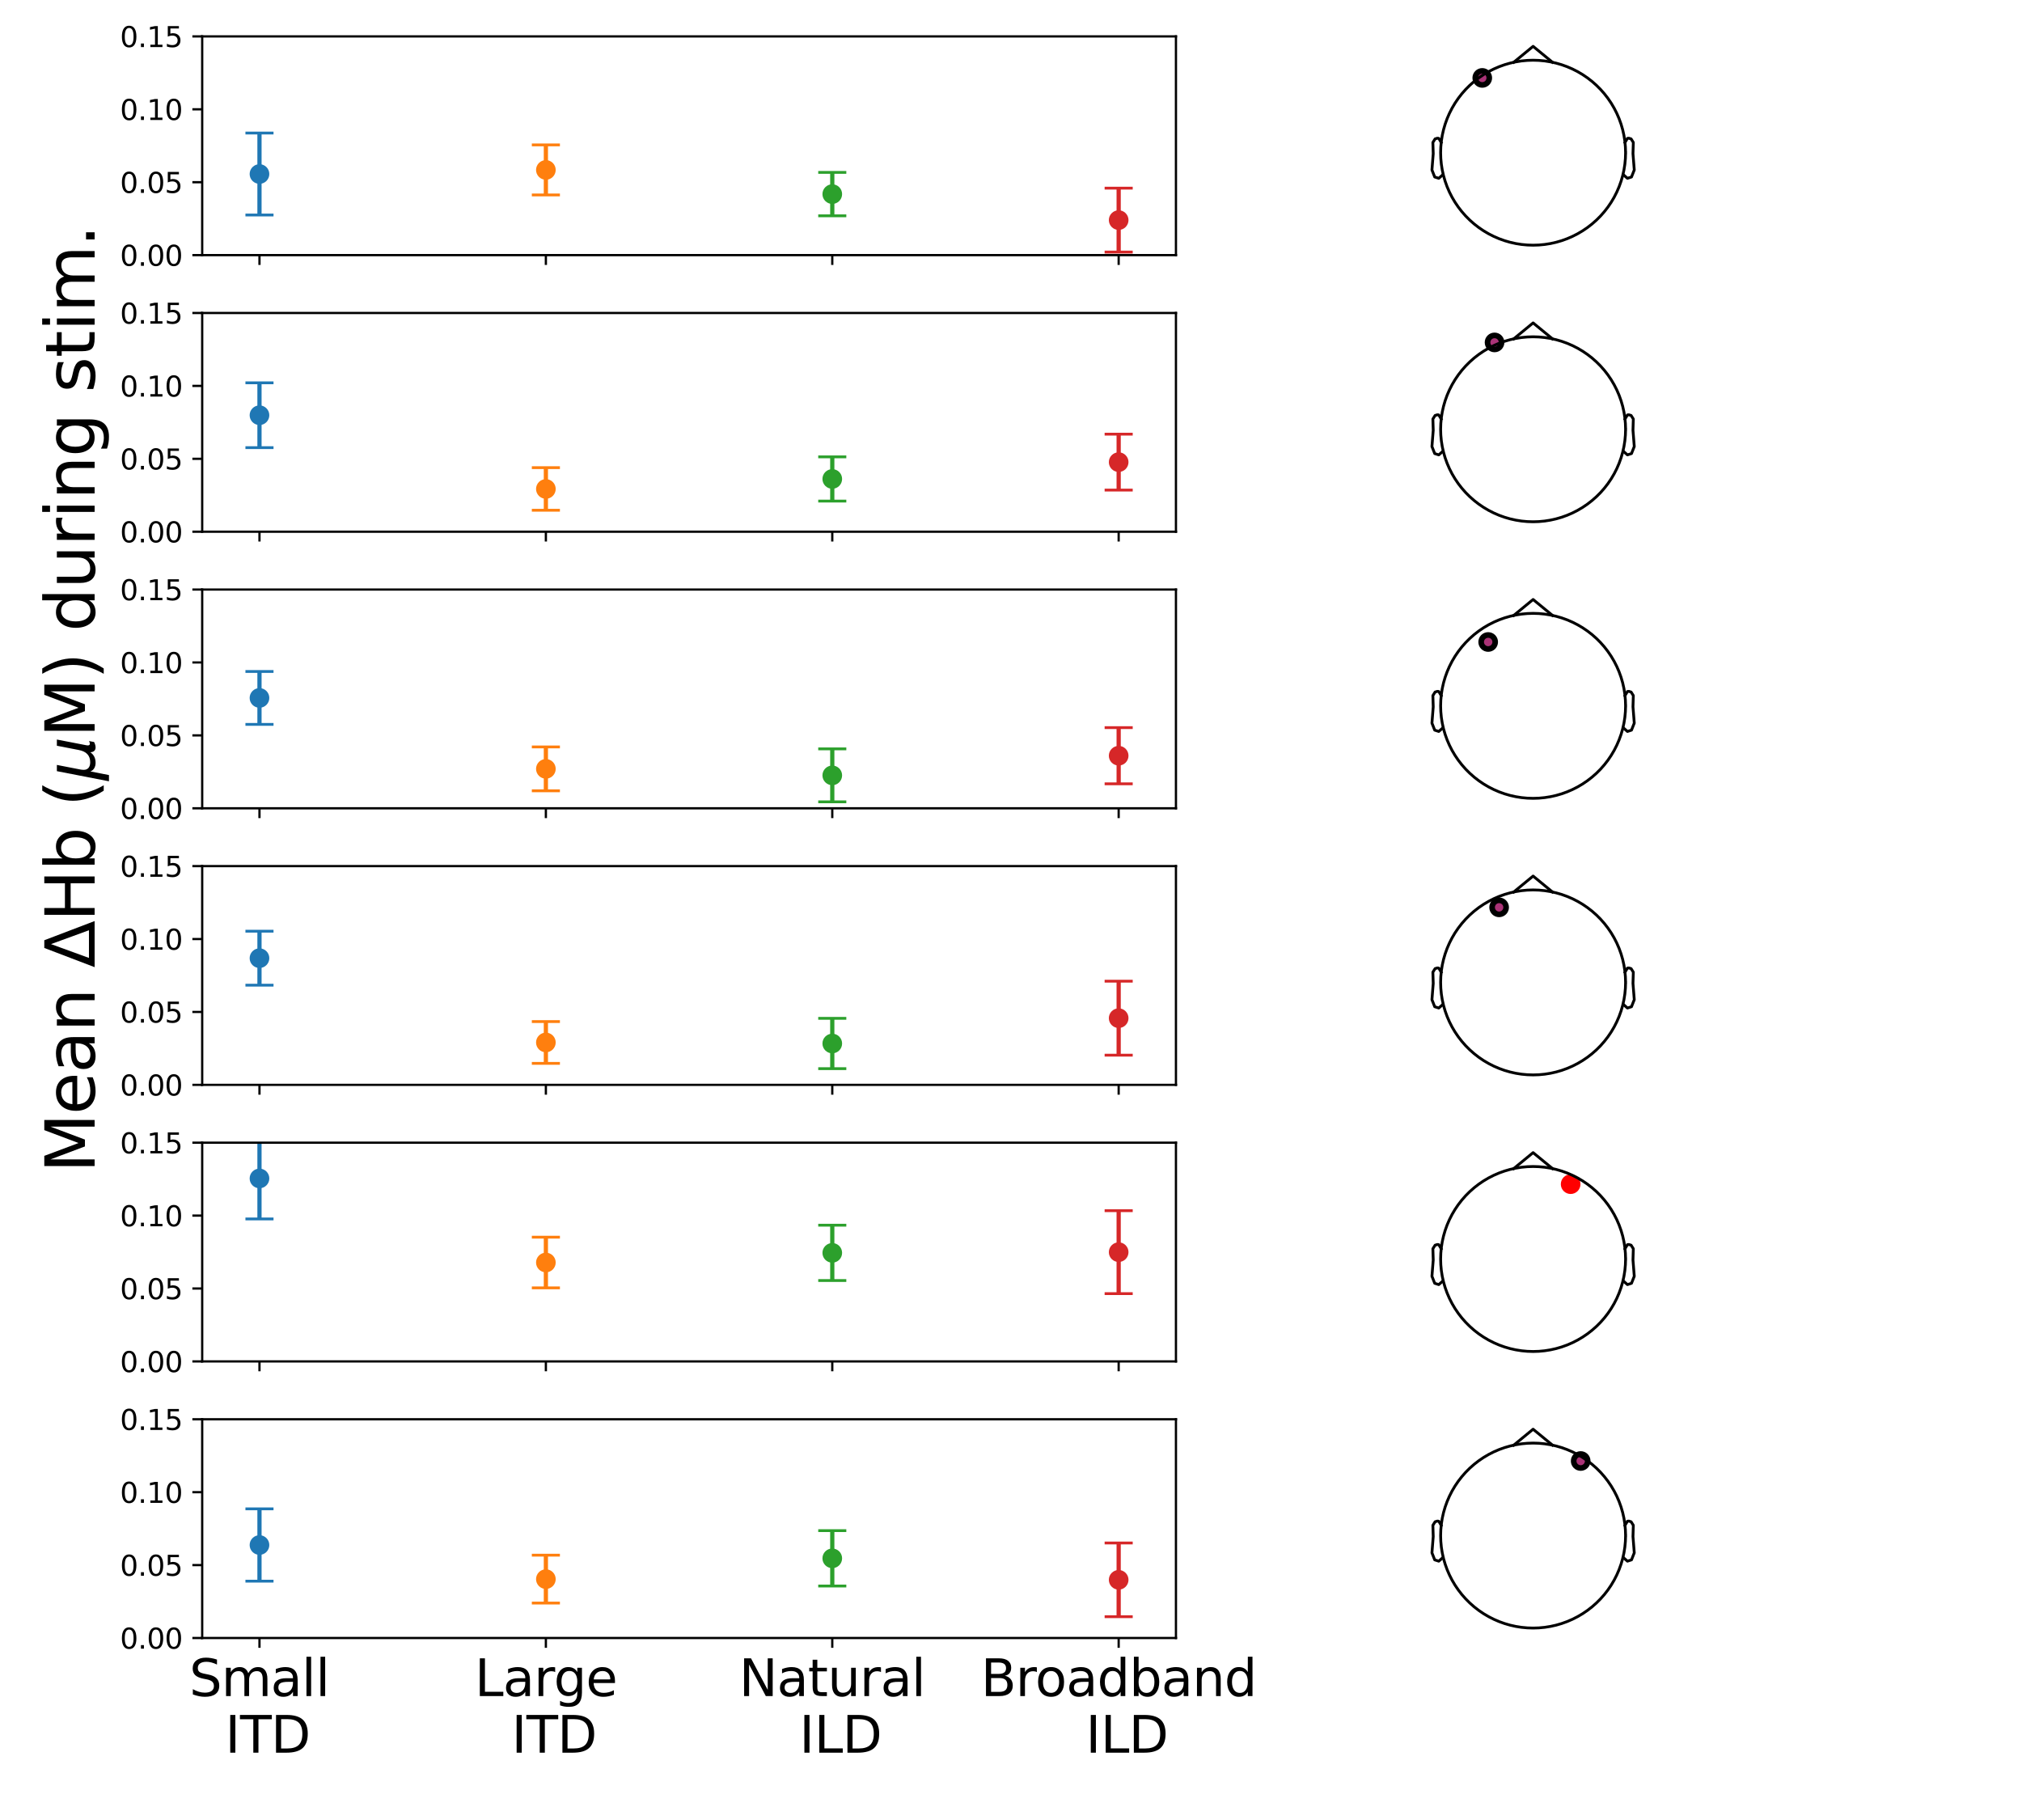 <?xml version="1.0" encoding="utf-8" standalone="no"?>
<!DOCTYPE svg PUBLIC "-//W3C//DTD SVG 1.1//EN"
  "http://www.w3.org/Graphics/SVG/1.1/DTD/svg11.dtd">
<svg xmlns:xlink="http://www.w3.org/1999/xlink" width="720pt" height="648pt" viewBox="0 0 720 648" xmlns="http://www.w3.org/2000/svg" version="1.1">
 <defs>
  <style type="text/css">*{stroke-linejoin: round; stroke-linecap: butt}</style>
 </defs>
 <g id="figure_1">
  <g id="patch_1">
   <path d="M 0 648 
L 720 648 
L 720 0 
L 0 0 
z
" style="fill: #ffffff"/>
  </g>
  <g id="axes_1">
   <g id="patch_2">
    <path d="M 72 90.838 
L 418.736 90.838 
L 418.736 12.96 
L 72 12.96 
z
" style="fill: #ffffff"/>
   </g>
   <g id="matplotlib.axis_1">
    <g id="xtick_1">
     <g id="line2d_1">
      <defs>
       <path id="madb027c539" d="M 0 0 
L 0 3.5 
" style="stroke: #000000; stroke-width: 0.8"/>
      </defs>
      <g>
       <use xlink:href="#madb027c539" x="92.396" y="90.838" style="stroke: #000000; stroke-width: 0.8"/>
      </g>
     </g>
    </g>
    <g id="xtick_2">
     <g id="line2d_2">
      <g>
       <use xlink:href="#madb027c539" x="194.377" y="90.838" style="stroke: #000000; stroke-width: 0.8"/>
      </g>
     </g>
    </g>
    <g id="xtick_3">
     <g id="line2d_3">
      <g>
       <use xlink:href="#madb027c539" x="296.358" y="90.838" style="stroke: #000000; stroke-width: 0.8"/>
      </g>
     </g>
    </g>
    <g id="xtick_4">
     <g id="line2d_4">
      <g>
       <use xlink:href="#madb027c539" x="398.339" y="90.838" style="stroke: #000000; stroke-width: 0.8"/>
      </g>
     </g>
    </g>
   </g>
   <g id="matplotlib.axis_2">
    <g id="ytick_1">
     <g id="line2d_5">
      <defs>
       <path id="me2a99859fb" d="M 0 0 
L -3.5 0 
" style="stroke: #000000; stroke-width: 0.8"/>
      </defs>
      <g>
       <use xlink:href="#me2a99859fb" x="72" y="90.838" style="stroke: #000000; stroke-width: 0.8"/>
      </g>
     </g>
     <g id="text_1">
      <!-- 0.00 -->
      <g transform="translate(42.734 94.637) scale(0.1 -0.1)">
       <defs>
        <path id="DejaVuSans-30" d="M 2034 4250 
Q 1547 4250 1301 3770 
Q 1056 3291 1056 2328 
Q 1056 1369 1301 889 
Q 1547 409 2034 409 
Q 2525 409 2770 889 
Q 3016 1369 3016 2328 
Q 3016 3291 2770 3770 
Q 2525 4250 2034 4250 
z
M 2034 4750 
Q 2819 4750 3233 4129 
Q 3647 3509 3647 2328 
Q 3647 1150 3233 529 
Q 2819 -91 2034 -91 
Q 1250 -91 836 529 
Q 422 1150 422 2328 
Q 422 3509 836 4129 
Q 1250 4750 2034 4750 
z
" transform="scale(0.016)"/>
        <path id="DejaVuSans-2e" d="M 684 794 
L 1344 794 
L 1344 0 
L 684 0 
L 684 794 
z
" transform="scale(0.016)"/>
       </defs>
       <use xlink:href="#DejaVuSans-30"/>
       <use xlink:href="#DejaVuSans-2e" transform="translate(63.623 0)"/>
       <use xlink:href="#DejaVuSans-30" transform="translate(95.41 0)"/>
       <use xlink:href="#DejaVuSans-30" transform="translate(159.033 0)"/>
      </g>
     </g>
    </g>
    <g id="ytick_2">
     <g id="line2d_6">
      <g>
       <use xlink:href="#me2a99859fb" x="72" y="64.879" style="stroke: #000000; stroke-width: 0.8"/>
      </g>
     </g>
     <g id="text_2">
      <!-- 0.05 -->
      <g transform="translate(42.734 68.678) scale(0.1 -0.1)">
       <defs>
        <path id="DejaVuSans-35" d="M 691 4666 
L 3169 4666 
L 3169 4134 
L 1269 4134 
L 1269 2991 
Q 1406 3038 1543 3061 
Q 1681 3084 1819 3084 
Q 2600 3084 3056 2656 
Q 3513 2228 3513 1497 
Q 3513 744 3044 326 
Q 2575 -91 1722 -91 
Q 1428 -91 1123 -41 
Q 819 9 494 109 
L 494 744 
Q 775 591 1075 516 
Q 1375 441 1709 441 
Q 2250 441 2565 725 
Q 2881 1009 2881 1497 
Q 2881 1984 2565 2268 
Q 2250 2553 1709 2553 
Q 1456 2553 1204 2497 
Q 953 2441 691 2322 
L 691 4666 
z
" transform="scale(0.016)"/>
       </defs>
       <use xlink:href="#DejaVuSans-30"/>
       <use xlink:href="#DejaVuSans-2e" transform="translate(63.623 0)"/>
       <use xlink:href="#DejaVuSans-30" transform="translate(95.41 0)"/>
       <use xlink:href="#DejaVuSans-35" transform="translate(159.033 0)"/>
      </g>
     </g>
    </g>
    <g id="ytick_3">
     <g id="line2d_7">
      <g>
       <use xlink:href="#me2a99859fb" x="72" y="38.919" style="stroke: #000000; stroke-width: 0.8"/>
      </g>
     </g>
     <g id="text_3">
      <!-- 0.10 -->
      <g transform="translate(42.734 42.719) scale(0.1 -0.1)">
       <defs>
        <path id="DejaVuSans-31" d="M 794 531 
L 1825 531 
L 1825 4091 
L 703 3866 
L 703 4441 
L 1819 4666 
L 2450 4666 
L 2450 531 
L 3481 531 
L 3481 0 
L 794 0 
L 794 531 
z
" transform="scale(0.016)"/>
       </defs>
       <use xlink:href="#DejaVuSans-30"/>
       <use xlink:href="#DejaVuSans-2e" transform="translate(63.623 0)"/>
       <use xlink:href="#DejaVuSans-31" transform="translate(95.41 0)"/>
       <use xlink:href="#DejaVuSans-30" transform="translate(159.033 0)"/>
      </g>
     </g>
    </g>
    <g id="ytick_4">
     <g id="line2d_8">
      <g>
       <use xlink:href="#me2a99859fb" x="72" y="12.96" style="stroke: #000000; stroke-width: 0.8"/>
      </g>
     </g>
     <g id="text_4">
      <!-- 0.15 -->
      <g transform="translate(42.734 16.759) scale(0.1 -0.1)">
       <use xlink:href="#DejaVuSans-30"/>
       <use xlink:href="#DejaVuSans-2e" transform="translate(63.623 0)"/>
       <use xlink:href="#DejaVuSans-31" transform="translate(95.41 0)"/>
       <use xlink:href="#DejaVuSans-35" transform="translate(159.033 0)"/>
      </g>
     </g>
    </g>
   </g>
   <g id="LineCollection_1">
    <path d="M 92.396 76.558 
L 92.396 47.358 
" clip-path="url(#p4c4e9292a1)" style="fill: none; stroke: #1f77b4; stroke-width: 1.5"/>
   </g>
   <g id="line2d_9">
    <defs>
     <path id="m405289624b" d="M 5 0 
L -5 -0 
" style="stroke: #1f77b4"/>
    </defs>
    <g clip-path="url(#p4c4e9292a1)">
     <use xlink:href="#m405289624b" x="92.396" y="76.558" style="fill: #1f77b4; stroke: #1f77b4"/>
    </g>
   </g>
   <g id="line2d_10">
    <g clip-path="url(#p4c4e9292a1)">
     <use xlink:href="#m405289624b" x="92.396" y="47.358" style="fill: #1f77b4; stroke: #1f77b4"/>
    </g>
   </g>
   <g id="LineCollection_2">
    <path d="M 194.377 69.411 
L 194.377 51.594 
" clip-path="url(#p4c4e9292a1)" style="fill: none; stroke: #ff7f0e; stroke-width: 1.5"/>
   </g>
   <g id="line2d_11">
    <defs>
     <path id="m969c9000bb" d="M 5 0 
L -5 -0 
" style="stroke: #ff7f0e"/>
    </defs>
    <g clip-path="url(#p4c4e9292a1)">
     <use xlink:href="#m969c9000bb" x="194.377" y="69.411" style="fill: #ff7f0e; stroke: #ff7f0e"/>
    </g>
   </g>
   <g id="line2d_12">
    <g clip-path="url(#p4c4e9292a1)">
     <use xlink:href="#m969c9000bb" x="194.377" y="51.594" style="fill: #ff7f0e; stroke: #ff7f0e"/>
    </g>
   </g>
   <g id="LineCollection_3">
    <path d="M 296.358 76.833 
L 296.358 61.389 
" clip-path="url(#p4c4e9292a1)" style="fill: none; stroke: #2ca02c; stroke-width: 1.5"/>
   </g>
   <g id="line2d_13">
    <defs>
     <path id="m09713931c0" d="M 5 0 
L -5 -0 
" style="stroke: #2ca02c"/>
    </defs>
    <g clip-path="url(#p4c4e9292a1)">
     <use xlink:href="#m09713931c0" x="296.358" y="76.833" style="fill: #2ca02c; stroke: #2ca02c"/>
    </g>
   </g>
   <g id="line2d_14">
    <g clip-path="url(#p4c4e9292a1)">
     <use xlink:href="#m09713931c0" x="296.358" y="61.389" style="fill: #2ca02c; stroke: #2ca02c"/>
    </g>
   </g>
   <g id="LineCollection_4">
    <path d="M 398.339 89.75 
L 398.339 66.98 
" clip-path="url(#p4c4e9292a1)" style="fill: none; stroke: #d62728; stroke-width: 1.5"/>
   </g>
   <g id="line2d_15">
    <defs>
     <path id="mf3a5b7b507" d="M 5 0 
L -5 -0 
" style="stroke: #d62728"/>
    </defs>
    <g clip-path="url(#p4c4e9292a1)">
     <use xlink:href="#mf3a5b7b507" x="398.339" y="89.75" style="fill: #d62728; stroke: #d62728"/>
    </g>
   </g>
   <g id="line2d_16">
    <g clip-path="url(#p4c4e9292a1)">
     <use xlink:href="#mf3a5b7b507" x="398.339" y="66.98" style="fill: #d62728; stroke: #d62728"/>
    </g>
   </g>
   <g id="line2d_17">
    <defs>
     <path id="mb28d574d28" d="M 0 3 
C 0.796 3 1.559 2.684 2.121 2.121 
C 2.684 1.559 3 0.796 3 0 
C 3 -0.796 2.684 -1.559 2.121 -2.121 
C 1.559 -2.684 0.796 -3 0 -3 
C -0.796 -3 -1.559 -2.684 -2.121 -2.121 
C -2.684 -1.559 -3 -0.796 -3 0 
C -3 0.796 -2.684 1.559 -2.121 2.121 
C -1.559 2.684 -0.796 3 0 3 
z
" style="stroke: #1f77b4"/>
    </defs>
    <g clip-path="url(#p4c4e9292a1)">
     <use xlink:href="#mb28d574d28" x="92.396" y="61.958" style="fill: #1f77b4; stroke: #1f77b4"/>
    </g>
   </g>
   <g id="line2d_18">
    <defs>
     <path id="ma41a4b891c" d="M 0 3 
C 0.796 3 1.559 2.684 2.121 2.121 
C 2.684 1.559 3 0.796 3 0 
C 3 -0.796 2.684 -1.559 2.121 -2.121 
C 1.559 -2.684 0.796 -3 0 -3 
C -0.796 -3 -1.559 -2.684 -2.121 -2.121 
C -2.684 -1.559 -3 -0.796 -3 0 
C -3 0.796 -2.684 1.559 -2.121 2.121 
C -1.559 2.684 -0.796 3 0 3 
z
" style="stroke: #ff7f0e"/>
    </defs>
    <g clip-path="url(#p4c4e9292a1)">
     <use xlink:href="#ma41a4b891c" x="194.377" y="60.503" style="fill: #ff7f0e; stroke: #ff7f0e"/>
    </g>
   </g>
   <g id="line2d_19">
    <defs>
     <path id="m899d31285f" d="M 0 3 
C 0.796 3 1.559 2.684 2.121 2.121 
C 2.684 1.559 3 0.796 3 0 
C 3 -0.796 2.684 -1.559 2.121 -2.121 
C 1.559 -2.684 0.796 -3 0 -3 
C -0.796 -3 -1.559 -2.684 -2.121 -2.121 
C -2.684 -1.559 -3 -0.796 -3 0 
C -3 0.796 -2.684 1.559 -2.121 2.121 
C -1.559 2.684 -0.796 3 0 3 
z
" style="stroke: #2ca02c"/>
    </defs>
    <g clip-path="url(#p4c4e9292a1)">
     <use xlink:href="#m899d31285f" x="296.358" y="69.111" style="fill: #2ca02c; stroke: #2ca02c"/>
    </g>
   </g>
   <g id="line2d_20">
    <defs>
     <path id="m32bbb474d1" d="M 0 3 
C 0.796 3 1.559 2.684 2.121 2.121 
C 2.684 1.559 3 0.796 3 0 
C 3 -0.796 2.684 -1.559 2.121 -2.121 
C 1.559 -2.684 0.796 -3 0 -3 
C -0.796 -3 -1.559 -2.684 -2.121 -2.121 
C -2.684 -1.559 -3 -0.796 -3 0 
C -3 0.796 -2.684 1.559 -2.121 2.121 
C -1.559 2.684 -0.796 3 0 3 
z
" style="stroke: #d62728"/>
    </defs>
    <g clip-path="url(#p4c4e9292a1)">
     <use xlink:href="#m32bbb474d1" x="398.339" y="78.365" style="fill: #d62728; stroke: #d62728"/>
    </g>
   </g>
   <g id="patch_3">
    <path d="M 72 90.838 
L 72 12.96 
" style="fill: none; stroke: #000000; stroke-width: 0.8; stroke-linejoin: miter; stroke-linecap: square"/>
   </g>
   <g id="patch_4">
    <path d="M 418.736 90.838 
L 418.736 12.96 
" style="fill: none; stroke: #000000; stroke-width: 0.8; stroke-linejoin: miter; stroke-linecap: square"/>
   </g>
   <g id="patch_5">
    <path d="M 72 90.838 
L 418.736 90.838 
" style="fill: none; stroke: #000000; stroke-width: 0.8; stroke-linejoin: miter; stroke-linecap: square"/>
   </g>
   <g id="patch_6">
    <path d="M 72 12.96 
L 418.736 12.96 
" style="fill: none; stroke: #000000; stroke-width: 0.8; stroke-linejoin: miter; stroke-linecap: square"/>
   </g>
  </g>
  <g id="axes_2">
   <g id="PathCollection_1">
    <defs>
     <path id="mbd3faf02a7" d="M 0 2.5 
C 0.663 2.5 1.299 2.237 1.768 1.768 
C 2.237 1.299 2.5 0.663 2.5 0 
C 2.5 -0.663 2.237 -1.299 1.768 -1.768 
C 1.299 -2.237 0.663 -2.5 0 -2.5 
C -0.663 -2.5 -1.299 -2.237 -1.768 -1.768 
C -2.237 -1.299 -2.5 -0.663 -2.5 0 
C -2.5 0.663 -2.237 1.299 -1.768 1.768 
C -1.299 2.237 -0.663 2.5 0 2.5 
z
" style="stroke: #000000; stroke-width: 2"/>
    </defs>
    <g>
     <use xlink:href="#mbd3faf02a7" x="527.811" y="27.739" style="fill: #aa3377; stroke: #000000; stroke-width: 2"/>
    </g>
   </g>
   <g id="line2d_21">
    <path d="M 578.842 54.369 
L 578.777 52.301 
L 578.582 50.242 
L 578.258 48.198 
L 577.807 46.179 
L 577.23 44.193 
L 576.529 42.247 
L 575.708 40.348 
L 574.768 38.505 
L 573.715 36.724 
L 572.553 35.013 
L 571.285 33.379 
L 569.917 31.827 
L 568.454 30.364 
L 566.902 28.996 
L 565.268 27.728 
L 563.557 26.565 
L 561.776 25.512 
L 559.933 24.573 
L 558.034 23.752 
L 556.088 23.051 
L 554.101 22.474 
L 552.083 22.023 
L 550.039 21.699 
L 547.98 21.504 
L 545.912 21.439 
L 543.845 21.504 
L 541.785 21.699 
L 539.742 22.023 
L 537.723 22.474 
L 535.737 23.051 
L 533.79 23.752 
L 531.892 24.573 
L 530.048 25.512 
L 528.268 26.565 
L 526.557 27.728 
L 524.922 28.996 
L 523.371 30.364 
L 521.908 31.827 
L 520.54 33.379 
L 519.272 35.013 
L 518.109 36.724 
L 517.056 38.505 
L 516.117 40.348 
L 515.295 42.247 
L 514.595 44.193 
L 514.017 46.179 
L 513.566 48.198 
L 513.243 50.242 
L 513.048 52.301 
L 512.983 54.369 
L 513.048 56.436 
L 513.243 58.496 
L 513.566 60.539 
L 514.017 62.558 
L 514.595 64.544 
L 515.295 66.491 
L 516.117 68.389 
L 517.056 70.232 
L 518.109 72.013 
L 519.272 73.724 
L 520.54 75.359 
L 521.908 76.91 
L 523.371 78.373 
L 524.922 79.741 
L 526.557 81.009 
L 528.268 82.172 
L 530.048 83.225 
L 531.892 84.164 
L 533.79 84.986 
L 535.737 85.686 
L 537.723 86.263 
L 539.742 86.715 
L 541.785 87.038 
L 543.845 87.233 
L 545.912 87.298 
L 547.98 87.233 
L 550.039 87.038 
L 552.083 86.715 
L 554.101 86.263 
L 556.088 85.686 
L 558.034 84.986 
L 559.933 84.164 
L 561.776 83.225 
L 563.557 82.172 
L 565.268 81.009 
L 566.902 79.741 
L 568.454 78.373 
L 569.917 76.91 
L 571.285 75.359 
L 572.553 73.724 
L 573.715 72.013 
L 574.768 70.232 
L 575.708 68.389 
L 576.529 66.491 
L 577.23 64.544 
L 577.807 62.558 
L 578.258 60.539 
L 578.582 58.496 
L 578.777 56.436 
L 578.842 54.369 
" style="fill: none; stroke: #000000; stroke-linecap: square"/>
   </g>
   <g id="line2d_22">
    <path d="M 539.016 22.17 
L 545.912 16.5 
L 552.809 22.17 
" style="fill: none; stroke: #000000; stroke-linecap: square"/>
   </g>
   <g id="line2d_23">
    <path d="M 513.18 50.713 
L 512.324 49.265 
L 511.797 49.212 
L 511.014 49.456 
L 510.223 50.713 
L 510.349 54.731 
L 509.888 60.507 
L 510.875 63.016 
L 512.324 63.483 
L 513.707 62.265 
" style="fill: none; stroke: #000000; stroke-linecap: square"/>
   </g>
   <g id="line2d_24">
    <path d="M 578.644 50.713 
L 579.5 49.265 
L 580.027 49.212 
L 580.811 49.456 
L 581.601 50.713 
L 581.476 54.731 
L 581.937 60.507 
L 580.949 63.016 
L 579.5 63.483 
L 578.117 62.265 
" style="fill: none; stroke: #000000; stroke-linecap: square"/>
   </g>
  </g>
  <g id="axes_3">
   <g id="patch_7">
    <path d="M 72 189.31 
L 418.736 189.31 
L 418.736 111.432 
L 72 111.432 
z
" style="fill: #ffffff"/>
   </g>
   <g id="matplotlib.axis_3">
    <g id="xtick_5">
     <g id="line2d_25">
      <g>
       <use xlink:href="#madb027c539" x="92.396" y="189.31" style="stroke: #000000; stroke-width: 0.8"/>
      </g>
     </g>
    </g>
    <g id="xtick_6">
     <g id="line2d_26">
      <g>
       <use xlink:href="#madb027c539" x="194.377" y="189.31" style="stroke: #000000; stroke-width: 0.8"/>
      </g>
     </g>
    </g>
    <g id="xtick_7">
     <g id="line2d_27">
      <g>
       <use xlink:href="#madb027c539" x="296.358" y="189.31" style="stroke: #000000; stroke-width: 0.8"/>
      </g>
     </g>
    </g>
    <g id="xtick_8">
     <g id="line2d_28">
      <g>
       <use xlink:href="#madb027c539" x="398.339" y="189.31" style="stroke: #000000; stroke-width: 0.8"/>
      </g>
     </g>
    </g>
   </g>
   <g id="matplotlib.axis_4">
    <g id="ytick_5">
     <g id="line2d_29">
      <g>
       <use xlink:href="#me2a99859fb" x="72" y="189.31" style="stroke: #000000; stroke-width: 0.8"/>
      </g>
     </g>
     <g id="text_5">
      <!-- 0.00 -->
      <g transform="translate(42.734 193.11) scale(0.1 -0.1)">
       <use xlink:href="#DejaVuSans-30"/>
       <use xlink:href="#DejaVuSans-2e" transform="translate(63.623 0)"/>
       <use xlink:href="#DejaVuSans-30" transform="translate(95.41 0)"/>
       <use xlink:href="#DejaVuSans-30" transform="translate(159.033 0)"/>
      </g>
     </g>
    </g>
    <g id="ytick_6">
     <g id="line2d_30">
      <g>
       <use xlink:href="#me2a99859fb" x="72" y="163.351" style="stroke: #000000; stroke-width: 0.8"/>
      </g>
     </g>
     <g id="text_6">
      <!-- 0.05 -->
      <g transform="translate(42.734 167.15) scale(0.1 -0.1)">
       <use xlink:href="#DejaVuSans-30"/>
       <use xlink:href="#DejaVuSans-2e" transform="translate(63.623 0)"/>
       <use xlink:href="#DejaVuSans-30" transform="translate(95.41 0)"/>
       <use xlink:href="#DejaVuSans-35" transform="translate(159.033 0)"/>
      </g>
     </g>
    </g>
    <g id="ytick_7">
     <g id="line2d_31">
      <g>
       <use xlink:href="#me2a99859fb" x="72" y="137.392" style="stroke: #000000; stroke-width: 0.8"/>
      </g>
     </g>
     <g id="text_7">
      <!-- 0.10 -->
      <g transform="translate(42.734 141.191) scale(0.1 -0.1)">
       <use xlink:href="#DejaVuSans-30"/>
       <use xlink:href="#DejaVuSans-2e" transform="translate(63.623 0)"/>
       <use xlink:href="#DejaVuSans-31" transform="translate(95.41 0)"/>
       <use xlink:href="#DejaVuSans-30" transform="translate(159.033 0)"/>
      </g>
     </g>
    </g>
    <g id="ytick_8">
     <g id="line2d_32">
      <g>
       <use xlink:href="#me2a99859fb" x="72" y="111.432" style="stroke: #000000; stroke-width: 0.8"/>
      </g>
     </g>
     <g id="text_8">
      <!-- 0.15 -->
      <g transform="translate(42.734 115.232) scale(0.1 -0.1)">
       <use xlink:href="#DejaVuSans-30"/>
       <use xlink:href="#DejaVuSans-2e" transform="translate(63.623 0)"/>
       <use xlink:href="#DejaVuSans-31" transform="translate(95.41 0)"/>
       <use xlink:href="#DejaVuSans-35" transform="translate(159.033 0)"/>
      </g>
     </g>
    </g>
   </g>
   <g id="LineCollection_5">
    <path d="M 92.396 159.372 
L 92.396 136.299 
" clip-path="url(#pe1fa8a593d)" style="fill: none; stroke: #1f77b4; stroke-width: 1.5"/>
   </g>
   <g id="line2d_33">
    <g clip-path="url(#pe1fa8a593d)">
     <use xlink:href="#m405289624b" x="92.396" y="159.372" style="fill: #1f77b4; stroke: #1f77b4"/>
    </g>
   </g>
   <g id="line2d_34">
    <g clip-path="url(#pe1fa8a593d)">
     <use xlink:href="#m405289624b" x="92.396" y="136.299" style="fill: #1f77b4; stroke: #1f77b4"/>
    </g>
   </g>
   <g id="LineCollection_6">
    <path d="M 194.377 181.675 
L 194.377 166.507 
" clip-path="url(#pe1fa8a593d)" style="fill: none; stroke: #ff7f0e; stroke-width: 1.5"/>
   </g>
   <g id="line2d_35">
    <g clip-path="url(#pe1fa8a593d)">
     <use xlink:href="#m969c9000bb" x="194.377" y="181.675" style="fill: #ff7f0e; stroke: #ff7f0e"/>
    </g>
   </g>
   <g id="line2d_36">
    <g clip-path="url(#pe1fa8a593d)">
     <use xlink:href="#m969c9000bb" x="194.377" y="166.507" style="fill: #ff7f0e; stroke: #ff7f0e"/>
    </g>
   </g>
   <g id="LineCollection_7">
    <path d="M 296.358 178.401 
L 296.358 162.658 
" clip-path="url(#pe1fa8a593d)" style="fill: none; stroke: #2ca02c; stroke-width: 1.5"/>
   </g>
   <g id="line2d_37">
    <g clip-path="url(#pe1fa8a593d)">
     <use xlink:href="#m09713931c0" x="296.358" y="178.401" style="fill: #2ca02c; stroke: #2ca02c"/>
    </g>
   </g>
   <g id="line2d_38">
    <g clip-path="url(#pe1fa8a593d)">
     <use xlink:href="#m09713931c0" x="296.358" y="162.658" style="fill: #2ca02c; stroke: #2ca02c"/>
    </g>
   </g>
   <g id="LineCollection_8">
    <path d="M 398.339 174.494 
L 398.339 154.587 
" clip-path="url(#pe1fa8a593d)" style="fill: none; stroke: #d62728; stroke-width: 1.5"/>
   </g>
   <g id="line2d_39">
    <g clip-path="url(#pe1fa8a593d)">
     <use xlink:href="#mf3a5b7b507" x="398.339" y="174.494" style="fill: #d62728; stroke: #d62728"/>
    </g>
   </g>
   <g id="line2d_40">
    <g clip-path="url(#pe1fa8a593d)">
     <use xlink:href="#mf3a5b7b507" x="398.339" y="154.587" style="fill: #d62728; stroke: #d62728"/>
    </g>
   </g>
   <g id="line2d_41">
    <g clip-path="url(#pe1fa8a593d)">
     <use xlink:href="#mb28d574d28" x="92.396" y="147.835" style="fill: #1f77b4; stroke: #1f77b4"/>
    </g>
   </g>
   <g id="line2d_42">
    <g clip-path="url(#pe1fa8a593d)">
     <use xlink:href="#ma41a4b891c" x="194.377" y="174.091" style="fill: #ff7f0e; stroke: #ff7f0e"/>
    </g>
   </g>
   <g id="line2d_43">
    <g clip-path="url(#pe1fa8a593d)">
     <use xlink:href="#m899d31285f" x="296.358" y="170.529" style="fill: #2ca02c; stroke: #2ca02c"/>
    </g>
   </g>
   <g id="line2d_44">
    <g clip-path="url(#pe1fa8a593d)">
     <use xlink:href="#m32bbb474d1" x="398.339" y="164.54" style="fill: #d62728; stroke: #d62728"/>
    </g>
   </g>
   <g id="patch_8">
    <path d="M 72 189.31 
L 72 111.432 
" style="fill: none; stroke: #000000; stroke-width: 0.8; stroke-linejoin: miter; stroke-linecap: square"/>
   </g>
   <g id="patch_9">
    <path d="M 418.736 189.31 
L 418.736 111.432 
" style="fill: none; stroke: #000000; stroke-width: 0.8; stroke-linejoin: miter; stroke-linecap: square"/>
   </g>
   <g id="patch_10">
    <path d="M 72 189.31 
L 418.736 189.31 
" style="fill: none; stroke: #000000; stroke-width: 0.8; stroke-linejoin: miter; stroke-linecap: square"/>
   </g>
   <g id="patch_11">
    <path d="M 72 111.432 
L 418.736 111.432 
" style="fill: none; stroke: #000000; stroke-width: 0.8; stroke-linejoin: miter; stroke-linecap: square"/>
   </g>
  </g>
  <g id="axes_4">
   <g id="PathCollection_2">
    <g>
     <use xlink:href="#mbd3faf02a7" x="532.185" y="121.917" style="fill: #aa3377; stroke: #000000; stroke-width: 2"/>
    </g>
   </g>
   <g id="line2d_45">
    <path d="M 578.842 152.841 
L 578.777 150.773 
L 578.582 148.714 
L 578.258 146.671 
L 577.807 144.652 
L 577.23 142.665 
L 576.529 140.719 
L 575.708 138.82 
L 574.768 136.977 
L 573.715 135.197 
L 572.553 133.486 
L 571.285 131.851 
L 569.917 130.299 
L 568.454 128.837 
L 566.902 127.469 
L 565.268 126.201 
L 563.557 125.038 
L 561.776 123.985 
L 559.933 123.046 
L 558.034 122.224 
L 556.088 121.523 
L 554.101 120.946 
L 552.083 120.495 
L 550.039 120.171 
L 547.98 119.977 
L 545.912 119.912 
L 543.845 119.977 
L 541.785 120.171 
L 539.742 120.495 
L 537.723 120.946 
L 535.737 121.523 
L 533.79 122.224 
L 531.892 123.046 
L 530.048 123.985 
L 528.268 125.038 
L 526.557 126.201 
L 524.922 127.469 
L 523.371 128.837 
L 521.908 130.299 
L 520.54 131.851 
L 519.272 133.486 
L 518.109 135.197 
L 517.056 136.977 
L 516.117 138.82 
L 515.295 140.719 
L 514.595 142.665 
L 514.017 144.652 
L 513.566 146.671 
L 513.243 148.714 
L 513.048 150.773 
L 512.983 152.841 
L 513.048 154.909 
L 513.243 156.968 
L 513.566 159.011 
L 514.017 161.03 
L 514.595 163.017 
L 515.295 164.963 
L 516.117 166.862 
L 517.056 168.705 
L 518.109 170.485 
L 519.272 172.196 
L 520.54 173.831 
L 521.908 175.383 
L 523.371 176.846 
L 524.922 178.214 
L 526.557 179.481 
L 528.268 180.644 
L 530.048 181.697 
L 531.892 182.636 
L 533.79 183.458 
L 535.737 184.159 
L 537.723 184.736 
L 539.742 185.187 
L 541.785 185.511 
L 543.845 185.705 
L 545.912 185.77 
L 547.98 185.705 
L 550.039 185.511 
L 552.083 185.187 
L 554.101 184.736 
L 556.088 184.159 
L 558.034 183.458 
L 559.933 182.636 
L 561.776 181.697 
L 563.557 180.644 
L 565.268 179.481 
L 566.902 178.214 
L 568.454 176.846 
L 569.917 175.383 
L 571.285 173.831 
L 572.553 172.196 
L 573.715 170.485 
L 574.768 168.705 
L 575.708 166.862 
L 576.529 164.963 
L 577.23 163.017 
L 577.807 161.03 
L 578.258 159.011 
L 578.582 156.968 
L 578.777 154.909 
L 578.842 152.841 
" style="fill: none; stroke: #000000; stroke-linecap: square"/>
   </g>
   <g id="line2d_46">
    <path d="M 539.016 120.642 
L 545.912 114.972 
L 552.809 120.642 
" style="fill: none; stroke: #000000; stroke-linecap: square"/>
   </g>
   <g id="line2d_47">
    <path d="M 513.18 149.186 
L 512.324 147.737 
L 511.797 147.684 
L 511.014 147.928 
L 510.223 149.186 
L 510.349 153.203 
L 509.888 158.979 
L 510.875 161.488 
L 512.324 161.956 
L 513.707 160.738 
" style="fill: none; stroke: #000000; stroke-linecap: square"/>
   </g>
   <g id="line2d_48">
    <path d="M 578.644 149.186 
L 579.5 147.737 
L 580.027 147.684 
L 580.811 147.928 
L 581.601 149.186 
L 581.476 153.203 
L 581.937 158.979 
L 580.949 161.488 
L 579.5 161.956 
L 578.117 160.738 
" style="fill: none; stroke: #000000; stroke-linecap: square"/>
   </g>
  </g>
  <g id="axes_5">
   <g id="patch_12">
    <path d="M 72 287.783 
L 418.736 287.783 
L 418.736 209.905 
L 72 209.905 
z
" style="fill: #ffffff"/>
   </g>
   <g id="matplotlib.axis_5">
    <g id="xtick_9">
     <g id="line2d_49">
      <g>
       <use xlink:href="#madb027c539" x="92.396" y="287.783" style="stroke: #000000; stroke-width: 0.8"/>
      </g>
     </g>
    </g>
    <g id="xtick_10">
     <g id="line2d_50">
      <g>
       <use xlink:href="#madb027c539" x="194.377" y="287.783" style="stroke: #000000; stroke-width: 0.8"/>
      </g>
     </g>
    </g>
    <g id="xtick_11">
     <g id="line2d_51">
      <g>
       <use xlink:href="#madb027c539" x="296.358" y="287.783" style="stroke: #000000; stroke-width: 0.8"/>
      </g>
     </g>
    </g>
    <g id="xtick_12">
     <g id="line2d_52">
      <g>
       <use xlink:href="#madb027c539" x="398.339" y="287.783" style="stroke: #000000; stroke-width: 0.8"/>
      </g>
     </g>
    </g>
   </g>
   <g id="matplotlib.axis_6">
    <g id="ytick_9">
     <g id="line2d_53">
      <g>
       <use xlink:href="#me2a99859fb" x="72" y="287.783" style="stroke: #000000; stroke-width: 0.8"/>
      </g>
     </g>
     <g id="text_9">
      <!-- 0.00 -->
      <g transform="translate(42.734 291.582) scale(0.1 -0.1)">
       <use xlink:href="#DejaVuSans-30"/>
       <use xlink:href="#DejaVuSans-2e" transform="translate(63.623 0)"/>
       <use xlink:href="#DejaVuSans-30" transform="translate(95.41 0)"/>
       <use xlink:href="#DejaVuSans-30" transform="translate(159.033 0)"/>
      </g>
     </g>
    </g>
    <g id="ytick_10">
     <g id="line2d_54">
      <g>
       <use xlink:href="#me2a99859fb" x="72" y="261.823" style="stroke: #000000; stroke-width: 0.8"/>
      </g>
     </g>
     <g id="text_10">
      <!-- 0.05 -->
      <g transform="translate(42.734 265.623) scale(0.1 -0.1)">
       <use xlink:href="#DejaVuSans-30"/>
       <use xlink:href="#DejaVuSans-2e" transform="translate(63.623 0)"/>
       <use xlink:href="#DejaVuSans-30" transform="translate(95.41 0)"/>
       <use xlink:href="#DejaVuSans-35" transform="translate(159.033 0)"/>
      </g>
     </g>
    </g>
    <g id="ytick_11">
     <g id="line2d_55">
      <g>
       <use xlink:href="#me2a99859fb" x="72" y="235.864" style="stroke: #000000; stroke-width: 0.8"/>
      </g>
     </g>
     <g id="text_11">
      <!-- 0.10 -->
      <g transform="translate(42.734 239.663) scale(0.1 -0.1)">
       <use xlink:href="#DejaVuSans-30"/>
       <use xlink:href="#DejaVuSans-2e" transform="translate(63.623 0)"/>
       <use xlink:href="#DejaVuSans-31" transform="translate(95.41 0)"/>
       <use xlink:href="#DejaVuSans-30" transform="translate(159.033 0)"/>
      </g>
     </g>
    </g>
    <g id="ytick_12">
     <g id="line2d_56">
      <g>
       <use xlink:href="#me2a99859fb" x="72" y="209.905" style="stroke: #000000; stroke-width: 0.8"/>
      </g>
     </g>
     <g id="text_12">
      <!-- 0.15 -->
      <g transform="translate(42.734 213.704) scale(0.1 -0.1)">
       <use xlink:href="#DejaVuSans-30"/>
       <use xlink:href="#DejaVuSans-2e" transform="translate(63.623 0)"/>
       <use xlink:href="#DejaVuSans-31" transform="translate(95.41 0)"/>
       <use xlink:href="#DejaVuSans-35" transform="translate(159.033 0)"/>
      </g>
     </g>
    </g>
    <g id="text_13">
     <!-- Mean $\Delta$Hb ($\mu$M) during stim. -->
     <g transform="translate(33.694 417.564) rotate(-90) scale(0.24 -0.24)">
      <defs>
       <path id="DejaVuSans-4d" d="M 628 4666 
L 1569 4666 
L 2759 1491 
L 3956 4666 
L 4897 4666 
L 4897 0 
L 4281 0 
L 4281 4097 
L 3078 897 
L 2444 897 
L 1241 4097 
L 1241 0 
L 628 0 
L 628 4666 
z
" transform="scale(0.016)"/>
       <path id="DejaVuSans-65" d="M 3597 1894 
L 3597 1613 
L 953 1613 
Q 991 1019 1311 708 
Q 1631 397 2203 397 
Q 2534 397 2845 478 
Q 3156 559 3463 722 
L 3463 178 
Q 3153 47 2828 -22 
Q 2503 -91 2169 -91 
Q 1331 -91 842 396 
Q 353 884 353 1716 
Q 353 2575 817 3079 
Q 1281 3584 2069 3584 
Q 2775 3584 3186 3129 
Q 3597 2675 3597 1894 
z
M 3022 2063 
Q 3016 2534 2758 2815 
Q 2500 3097 2075 3097 
Q 1594 3097 1305 2825 
Q 1016 2553 972 2059 
L 3022 2063 
z
" transform="scale(0.016)"/>
       <path id="DejaVuSans-61" d="M 2194 1759 
Q 1497 1759 1228 1600 
Q 959 1441 959 1056 
Q 959 750 1161 570 
Q 1363 391 1709 391 
Q 2188 391 2477 730 
Q 2766 1069 2766 1631 
L 2766 1759 
L 2194 1759 
z
M 3341 1997 
L 3341 0 
L 2766 0 
L 2766 531 
Q 2569 213 2275 61 
Q 1981 -91 1556 -91 
Q 1019 -91 701 211 
Q 384 513 384 1019 
Q 384 1609 779 1909 
Q 1175 2209 1959 2209 
L 2766 2209 
L 2766 2266 
Q 2766 2663 2505 2880 
Q 2244 3097 1772 3097 
Q 1472 3097 1187 3025 
Q 903 2953 641 2809 
L 641 3341 
Q 956 3463 1253 3523 
Q 1550 3584 1831 3584 
Q 2591 3584 2966 3190 
Q 3341 2797 3341 1997 
z
" transform="scale(0.016)"/>
       <path id="DejaVuSans-6e" d="M 3513 2113 
L 3513 0 
L 2938 0 
L 2938 2094 
Q 2938 2591 2744 2837 
Q 2550 3084 2163 3084 
Q 1697 3084 1428 2787 
Q 1159 2491 1159 1978 
L 1159 0 
L 581 0 
L 581 3500 
L 1159 3500 
L 1159 2956 
Q 1366 3272 1645 3428 
Q 1925 3584 2291 3584 
Q 2894 3584 3203 3211 
Q 3513 2838 3513 2113 
z
" transform="scale(0.016)"/>
       <path id="DejaVuSans-20" transform="scale(0.016)"/>
       <path id="DejaVuSans-394" d="M 2188 4044 
L 906 525 
L 3472 525 
L 2188 4044 
z
M 50 0 
L 1831 4666 
L 2547 4666 
L 4325 0 
L 50 0 
z
" transform="scale(0.016)"/>
       <path id="DejaVuSans-48" d="M 628 4666 
L 1259 4666 
L 1259 2753 
L 3553 2753 
L 3553 4666 
L 4184 4666 
L 4184 0 
L 3553 0 
L 3553 2222 
L 1259 2222 
L 1259 0 
L 628 0 
L 628 4666 
z
" transform="scale(0.016)"/>
       <path id="DejaVuSans-62" d="M 3116 1747 
Q 3116 2381 2855 2742 
Q 2594 3103 2138 3103 
Q 1681 3103 1420 2742 
Q 1159 2381 1159 1747 
Q 1159 1113 1420 752 
Q 1681 391 2138 391 
Q 2594 391 2855 752 
Q 3116 1113 3116 1747 
z
M 1159 2969 
Q 1341 3281 1617 3432 
Q 1894 3584 2278 3584 
Q 2916 3584 3314 3078 
Q 3713 2572 3713 1747 
Q 3713 922 3314 415 
Q 2916 -91 2278 -91 
Q 1894 -91 1617 61 
Q 1341 213 1159 525 
L 1159 0 
L 581 0 
L 581 4863 
L 1159 4863 
L 1159 2969 
z
" transform="scale(0.016)"/>
       <path id="DejaVuSans-28" d="M 1984 4856 
Q 1566 4138 1362 3434 
Q 1159 2731 1159 2009 
Q 1159 1288 1364 580 
Q 1569 -128 1984 -844 
L 1484 -844 
Q 1016 -109 783 600 
Q 550 1309 550 2009 
Q 550 2706 781 3412 
Q 1013 4119 1484 4856 
L 1984 4856 
z
" transform="scale(0.016)"/>
       <path id="DejaVuSans-Oblique-3bc" d="M -84 -1331 
L 856 3500 
L 1434 3500 
L 1009 1322 
Q 997 1256 987 1175 
Q 978 1094 978 1013 
Q 978 722 1161 565 
Q 1344 409 1684 409 
Q 2147 409 2431 671 
Q 2716 934 2816 1459 
L 3213 3500 
L 3788 3500 
L 3266 809 
Q 3253 750 3248 706 
Q 3244 663 3244 628 
Q 3244 531 3283 486 
Q 3322 441 3406 441 
Q 3438 441 3492 456 
Q 3547 472 3647 513 
L 3559 50 
Q 3422 -19 3297 -55 
Q 3172 -91 3053 -91 
Q 2847 -91 2730 40 
Q 2613 172 2613 403 
Q 2438 153 2195 31 
Q 1953 -91 1625 -91 
Q 1334 -91 1117 43 
Q 900 178 831 397 
L 494 -1331 
L -84 -1331 
z
" transform="scale(0.016)"/>
       <path id="DejaVuSans-29" d="M 513 4856 
L 1013 4856 
Q 1481 4119 1714 3412 
Q 1947 2706 1947 2009 
Q 1947 1309 1714 600 
Q 1481 -109 1013 -844 
L 513 -844 
Q 928 -128 1133 580 
Q 1338 1288 1338 2009 
Q 1338 2731 1133 3434 
Q 928 4138 513 4856 
z
" transform="scale(0.016)"/>
       <path id="DejaVuSans-64" d="M 2906 2969 
L 2906 4863 
L 3481 4863 
L 3481 0 
L 2906 0 
L 2906 525 
Q 2725 213 2448 61 
Q 2172 -91 1784 -91 
Q 1150 -91 751 415 
Q 353 922 353 1747 
Q 353 2572 751 3078 
Q 1150 3584 1784 3584 
Q 2172 3584 2448 3432 
Q 2725 3281 2906 2969 
z
M 947 1747 
Q 947 1113 1208 752 
Q 1469 391 1925 391 
Q 2381 391 2643 752 
Q 2906 1113 2906 1747 
Q 2906 2381 2643 2742 
Q 2381 3103 1925 3103 
Q 1469 3103 1208 2742 
Q 947 2381 947 1747 
z
" transform="scale(0.016)"/>
       <path id="DejaVuSans-75" d="M 544 1381 
L 544 3500 
L 1119 3500 
L 1119 1403 
Q 1119 906 1312 657 
Q 1506 409 1894 409 
Q 2359 409 2629 706 
Q 2900 1003 2900 1516 
L 2900 3500 
L 3475 3500 
L 3475 0 
L 2900 0 
L 2900 538 
Q 2691 219 2414 64 
Q 2138 -91 1772 -91 
Q 1169 -91 856 284 
Q 544 659 544 1381 
z
M 1991 3584 
L 1991 3584 
z
" transform="scale(0.016)"/>
       <path id="DejaVuSans-72" d="M 2631 2963 
Q 2534 3019 2420 3045 
Q 2306 3072 2169 3072 
Q 1681 3072 1420 2755 
Q 1159 2438 1159 1844 
L 1159 0 
L 581 0 
L 581 3500 
L 1159 3500 
L 1159 2956 
Q 1341 3275 1631 3429 
Q 1922 3584 2338 3584 
Q 2397 3584 2469 3576 
Q 2541 3569 2628 3553 
L 2631 2963 
z
" transform="scale(0.016)"/>
       <path id="DejaVuSans-69" d="M 603 3500 
L 1178 3500 
L 1178 0 
L 603 0 
L 603 3500 
z
M 603 4863 
L 1178 4863 
L 1178 4134 
L 603 4134 
L 603 4863 
z
" transform="scale(0.016)"/>
       <path id="DejaVuSans-67" d="M 2906 1791 
Q 2906 2416 2648 2759 
Q 2391 3103 1925 3103 
Q 1463 3103 1205 2759 
Q 947 2416 947 1791 
Q 947 1169 1205 825 
Q 1463 481 1925 481 
Q 2391 481 2648 825 
Q 2906 1169 2906 1791 
z
M 3481 434 
Q 3481 -459 3084 -895 
Q 2688 -1331 1869 -1331 
Q 1566 -1331 1297 -1286 
Q 1028 -1241 775 -1147 
L 775 -588 
Q 1028 -725 1275 -790 
Q 1522 -856 1778 -856 
Q 2344 -856 2625 -561 
Q 2906 -266 2906 331 
L 2906 616 
Q 2728 306 2450 153 
Q 2172 0 1784 0 
Q 1141 0 747 490 
Q 353 981 353 1791 
Q 353 2603 747 3093 
Q 1141 3584 1784 3584 
Q 2172 3584 2450 3431 
Q 2728 3278 2906 2969 
L 2906 3500 
L 3481 3500 
L 3481 434 
z
" transform="scale(0.016)"/>
       <path id="DejaVuSans-73" d="M 2834 3397 
L 2834 2853 
Q 2591 2978 2328 3040 
Q 2066 3103 1784 3103 
Q 1356 3103 1142 2972 
Q 928 2841 928 2578 
Q 928 2378 1081 2264 
Q 1234 2150 1697 2047 
L 1894 2003 
Q 2506 1872 2764 1633 
Q 3022 1394 3022 966 
Q 3022 478 2636 193 
Q 2250 -91 1575 -91 
Q 1294 -91 989 -36 
Q 684 19 347 128 
L 347 722 
Q 666 556 975 473 
Q 1284 391 1588 391 
Q 1994 391 2212 530 
Q 2431 669 2431 922 
Q 2431 1156 2273 1281 
Q 2116 1406 1581 1522 
L 1381 1569 
Q 847 1681 609 1914 
Q 372 2147 372 2553 
Q 372 3047 722 3315 
Q 1072 3584 1716 3584 
Q 2034 3584 2315 3537 
Q 2597 3491 2834 3397 
z
" transform="scale(0.016)"/>
       <path id="DejaVuSans-74" d="M 1172 4494 
L 1172 3500 
L 2356 3500 
L 2356 3053 
L 1172 3053 
L 1172 1153 
Q 1172 725 1289 603 
Q 1406 481 1766 481 
L 2356 481 
L 2356 0 
L 1766 0 
Q 1100 0 847 248 
Q 594 497 594 1153 
L 594 3053 
L 172 3053 
L 172 3500 
L 594 3500 
L 594 4494 
L 1172 4494 
z
" transform="scale(0.016)"/>
       <path id="DejaVuSans-6d" d="M 3328 2828 
Q 3544 3216 3844 3400 
Q 4144 3584 4550 3584 
Q 5097 3584 5394 3201 
Q 5691 2819 5691 2113 
L 5691 0 
L 5113 0 
L 5113 2094 
Q 5113 2597 4934 2840 
Q 4756 3084 4391 3084 
Q 3944 3084 3684 2787 
Q 3425 2491 3425 1978 
L 3425 0 
L 2847 0 
L 2847 2094 
Q 2847 2600 2669 2842 
Q 2491 3084 2119 3084 
Q 1678 3084 1418 2786 
Q 1159 2488 1159 1978 
L 1159 0 
L 581 0 
L 581 3500 
L 1159 3500 
L 1159 2956 
Q 1356 3278 1631 3431 
Q 1906 3584 2284 3584 
Q 2666 3584 2933 3390 
Q 3200 3197 3328 2828 
z
" transform="scale(0.016)"/>
      </defs>
      <use xlink:href="#DejaVuSans-4d" transform="translate(0 0.016)"/>
      <use xlink:href="#DejaVuSans-65" transform="translate(86.279 0.016)"/>
      <use xlink:href="#DejaVuSans-61" transform="translate(147.803 0.016)"/>
      <use xlink:href="#DejaVuSans-6e" transform="translate(209.082 0.016)"/>
      <use xlink:href="#DejaVuSans-20" transform="translate(272.461 0.016)"/>
      <use xlink:href="#DejaVuSans-394" transform="translate(304.248 0.016)"/>
      <use xlink:href="#DejaVuSans-48" transform="translate(372.656 0.016)"/>
      <use xlink:href="#DejaVuSans-62" transform="translate(447.852 0.016)"/>
      <use xlink:href="#DejaVuSans-20" transform="translate(511.328 0.016)"/>
      <use xlink:href="#DejaVuSans-28" transform="translate(543.115 0.016)"/>
      <use xlink:href="#DejaVuSans-Oblique-3bc" transform="translate(582.129 0.016)"/>
      <use xlink:href="#DejaVuSans-4d" transform="translate(645.752 0.016)"/>
      <use xlink:href="#DejaVuSans-29" transform="translate(732.031 0.016)"/>
      <use xlink:href="#DejaVuSans-20" transform="translate(771.045 0.016)"/>
      <use xlink:href="#DejaVuSans-64" transform="translate(802.832 0.016)"/>
      <use xlink:href="#DejaVuSans-75" transform="translate(866.309 0.016)"/>
      <use xlink:href="#DejaVuSans-72" transform="translate(929.688 0.016)"/>
      <use xlink:href="#DejaVuSans-69" transform="translate(970.801 0.016)"/>
      <use xlink:href="#DejaVuSans-6e" transform="translate(998.584 0.016)"/>
      <use xlink:href="#DejaVuSans-67" transform="translate(1061.963 0.016)"/>
      <use xlink:href="#DejaVuSans-20" transform="translate(1125.439 0.016)"/>
      <use xlink:href="#DejaVuSans-73" transform="translate(1157.227 0.016)"/>
      <use xlink:href="#DejaVuSans-74" transform="translate(1209.326 0.016)"/>
      <use xlink:href="#DejaVuSans-69" transform="translate(1248.535 0.016)"/>
      <use xlink:href="#DejaVuSans-6d" transform="translate(1276.318 0.016)"/>
      <use xlink:href="#DejaVuSans-2e" transform="translate(1373.73 0.016)"/>
     </g>
    </g>
   </g>
   <g id="LineCollection_9">
    <path d="M 92.396 257.914 
L 92.396 239.076 
" clip-path="url(#p7b0a5bc0d4)" style="fill: none; stroke: #1f77b4; stroke-width: 1.5"/>
   </g>
   <g id="line2d_57">
    <g clip-path="url(#p7b0a5bc0d4)">
     <use xlink:href="#m405289624b" x="92.396" y="257.914" style="fill: #1f77b4; stroke: #1f77b4"/>
    </g>
   </g>
   <g id="line2d_58">
    <g clip-path="url(#p7b0a5bc0d4)">
     <use xlink:href="#m405289624b" x="92.396" y="239.076" style="fill: #1f77b4; stroke: #1f77b4"/>
    </g>
   </g>
   <g id="LineCollection_10">
    <path d="M 194.377 281.558 
L 194.377 265.939 
" clip-path="url(#p7b0a5bc0d4)" style="fill: none; stroke: #ff7f0e; stroke-width: 1.5"/>
   </g>
   <g id="line2d_59">
    <g clip-path="url(#p7b0a5bc0d4)">
     <use xlink:href="#m969c9000bb" x="194.377" y="281.558" style="fill: #ff7f0e; stroke: #ff7f0e"/>
    </g>
   </g>
   <g id="line2d_60">
    <g clip-path="url(#p7b0a5bc0d4)">
     <use xlink:href="#m969c9000bb" x="194.377" y="265.939" style="fill: #ff7f0e; stroke: #ff7f0e"/>
    </g>
   </g>
   <g id="LineCollection_11">
    <path d="M 296.358 285.492 
L 296.358 266.637 
" clip-path="url(#p7b0a5bc0d4)" style="fill: none; stroke: #2ca02c; stroke-width: 1.5"/>
   </g>
   <g id="line2d_61">
    <g clip-path="url(#p7b0a5bc0d4)">
     <use xlink:href="#m09713931c0" x="296.358" y="285.492" style="fill: #2ca02c; stroke: #2ca02c"/>
    </g>
   </g>
   <g id="line2d_62">
    <g clip-path="url(#p7b0a5bc0d4)">
     <use xlink:href="#m09713931c0" x="296.358" y="266.637" style="fill: #2ca02c; stroke: #2ca02c"/>
    </g>
   </g>
   <g id="LineCollection_12">
    <path d="M 398.339 279.065 
L 398.339 259.069 
" clip-path="url(#p7b0a5bc0d4)" style="fill: none; stroke: #d62728; stroke-width: 1.5"/>
   </g>
   <g id="line2d_63">
    <g clip-path="url(#p7b0a5bc0d4)">
     <use xlink:href="#mf3a5b7b507" x="398.339" y="279.065" style="fill: #d62728; stroke: #d62728"/>
    </g>
   </g>
   <g id="line2d_64">
    <g clip-path="url(#p7b0a5bc0d4)">
     <use xlink:href="#mf3a5b7b507" x="398.339" y="259.069" style="fill: #d62728; stroke: #d62728"/>
    </g>
   </g>
   <g id="line2d_65">
    <g clip-path="url(#p7b0a5bc0d4)">
     <use xlink:href="#mb28d574d28" x="92.396" y="248.495" style="fill: #1f77b4; stroke: #1f77b4"/>
    </g>
   </g>
   <g id="line2d_66">
    <g clip-path="url(#p7b0a5bc0d4)">
     <use xlink:href="#ma41a4b891c" x="194.377" y="273.749" style="fill: #ff7f0e; stroke: #ff7f0e"/>
    </g>
   </g>
   <g id="line2d_67">
    <g clip-path="url(#p7b0a5bc0d4)">
     <use xlink:href="#m899d31285f" x="296.358" y="276.065" style="fill: #2ca02c; stroke: #2ca02c"/>
    </g>
   </g>
   <g id="line2d_68">
    <g clip-path="url(#p7b0a5bc0d4)">
     <use xlink:href="#m32bbb474d1" x="398.339" y="269.067" style="fill: #d62728; stroke: #d62728"/>
    </g>
   </g>
   <g id="patch_13">
    <path d="M 72 287.783 
L 72 209.905 
" style="fill: none; stroke: #000000; stroke-width: 0.8; stroke-linejoin: miter; stroke-linecap: square"/>
   </g>
   <g id="patch_14">
    <path d="M 418.736 287.783 
L 418.736 209.905 
" style="fill: none; stroke: #000000; stroke-width: 0.8; stroke-linejoin: miter; stroke-linecap: square"/>
   </g>
   <g id="patch_15">
    <path d="M 72 287.783 
L 418.736 287.783 
" style="fill: none; stroke: #000000; stroke-width: 0.8; stroke-linejoin: miter; stroke-linecap: square"/>
   </g>
   <g id="patch_16">
    <path d="M 72 209.905 
L 418.736 209.905 
" style="fill: none; stroke: #000000; stroke-width: 0.8; stroke-linejoin: miter; stroke-linecap: square"/>
   </g>
  </g>
  <g id="axes_6">
   <g id="PathCollection_3">
    <g>
     <use xlink:href="#mbd3faf02a7" x="529.913" y="228.578" style="fill: #aa3377; stroke: #000000; stroke-width: 2"/>
    </g>
   </g>
   <g id="line2d_69">
    <path d="M 578.842 251.313 
L 578.777 249.246 
L 578.582 247.186 
L 578.258 245.143 
L 577.807 243.124 
L 577.23 241.138 
L 576.529 239.191 
L 575.708 237.293 
L 574.768 235.45 
L 573.715 233.669 
L 572.553 231.958 
L 571.285 230.324 
L 569.917 228.772 
L 568.454 227.309 
L 566.902 225.941 
L 565.268 224.673 
L 563.557 223.51 
L 561.776 222.457 
L 559.933 221.518 
L 558.034 220.697 
L 556.088 219.996 
L 554.101 219.419 
L 552.083 218.967 
L 550.039 218.644 
L 547.98 218.449 
L 545.912 218.384 
L 543.845 218.449 
L 541.785 218.644 
L 539.742 218.967 
L 537.723 219.419 
L 535.737 219.996 
L 533.79 220.697 
L 531.892 221.518 
L 530.048 222.457 
L 528.268 223.51 
L 526.557 224.673 
L 524.922 225.941 
L 523.371 227.309 
L 521.908 228.772 
L 520.54 230.324 
L 519.272 231.958 
L 518.109 233.669 
L 517.056 235.45 
L 516.117 237.293 
L 515.295 239.191 
L 514.595 241.138 
L 514.017 243.124 
L 513.566 245.143 
L 513.243 247.186 
L 513.048 249.246 
L 512.983 251.313 
L 513.048 253.381 
L 513.243 255.441 
L 513.566 257.484 
L 514.017 259.503 
L 514.595 261.489 
L 515.295 263.436 
L 516.117 265.334 
L 517.056 267.177 
L 518.109 268.958 
L 519.272 270.669 
L 520.54 272.303 
L 521.908 273.855 
L 523.371 275.318 
L 524.922 276.686 
L 526.557 277.954 
L 528.268 279.117 
L 530.048 280.17 
L 531.892 281.109 
L 533.79 281.93 
L 535.737 282.631 
L 537.723 283.208 
L 539.742 283.66 
L 541.785 283.983 
L 543.845 284.178 
L 545.912 284.243 
L 547.98 284.178 
L 550.039 283.983 
L 552.083 283.66 
L 554.101 283.208 
L 556.088 282.631 
L 558.034 281.93 
L 559.933 281.109 
L 561.776 280.17 
L 563.557 279.117 
L 565.268 277.954 
L 566.902 276.686 
L 568.454 275.318 
L 569.917 273.855 
L 571.285 272.303 
L 572.553 270.669 
L 573.715 268.958 
L 574.768 267.177 
L 575.708 265.334 
L 576.529 263.436 
L 577.23 261.489 
L 577.807 259.503 
L 578.258 257.484 
L 578.582 255.441 
L 578.777 253.381 
L 578.842 251.313 
" style="fill: none; stroke: #000000; stroke-linecap: square"/>
   </g>
   <g id="line2d_70">
    <path d="M 539.016 219.114 
L 545.912 213.445 
L 552.809 219.114 
" style="fill: none; stroke: #000000; stroke-linecap: square"/>
   </g>
   <g id="line2d_71">
    <path d="M 513.18 247.658 
L 512.324 246.209 
L 511.797 246.157 
L 511.014 246.4 
L 510.223 247.658 
L 510.349 251.676 
L 509.888 257.452 
L 510.875 259.961 
L 512.324 260.428 
L 513.707 259.21 
" style="fill: none; stroke: #000000; stroke-linecap: square"/>
   </g>
   <g id="line2d_72">
    <path d="M 578.644 247.658 
L 579.5 246.209 
L 580.027 246.157 
L 580.811 246.4 
L 581.601 247.658 
L 581.476 251.676 
L 581.937 257.452 
L 580.949 259.961 
L 579.5 260.428 
L 578.117 259.21 
" style="fill: none; stroke: #000000; stroke-linecap: square"/>
   </g>
  </g>
  <g id="axes_7">
   <g id="patch_17">
    <path d="M 72 386.255 
L 418.736 386.255 
L 418.736 308.377 
L 72 308.377 
z
" style="fill: #ffffff"/>
   </g>
   <g id="matplotlib.axis_7">
    <g id="xtick_13">
     <g id="line2d_73">
      <g>
       <use xlink:href="#madb027c539" x="92.396" y="386.255" style="stroke: #000000; stroke-width: 0.8"/>
      </g>
     </g>
    </g>
    <g id="xtick_14">
     <g id="line2d_74">
      <g>
       <use xlink:href="#madb027c539" x="194.377" y="386.255" style="stroke: #000000; stroke-width: 0.8"/>
      </g>
     </g>
    </g>
    <g id="xtick_15">
     <g id="line2d_75">
      <g>
       <use xlink:href="#madb027c539" x="296.358" y="386.255" style="stroke: #000000; stroke-width: 0.8"/>
      </g>
     </g>
    </g>
    <g id="xtick_16">
     <g id="line2d_76">
      <g>
       <use xlink:href="#madb027c539" x="398.339" y="386.255" style="stroke: #000000; stroke-width: 0.8"/>
      </g>
     </g>
    </g>
   </g>
   <g id="matplotlib.axis_8">
    <g id="ytick_13">
     <g id="line2d_77">
      <g>
       <use xlink:href="#me2a99859fb" x="72" y="386.255" style="stroke: #000000; stroke-width: 0.8"/>
      </g>
     </g>
     <g id="text_14">
      <!-- 0.00 -->
      <g transform="translate(42.734 390.054) scale(0.1 -0.1)">
       <use xlink:href="#DejaVuSans-30"/>
       <use xlink:href="#DejaVuSans-2e" transform="translate(63.623 0)"/>
       <use xlink:href="#DejaVuSans-30" transform="translate(95.41 0)"/>
       <use xlink:href="#DejaVuSans-30" transform="translate(159.033 0)"/>
      </g>
     </g>
    </g>
    <g id="ytick_14">
     <g id="line2d_78">
      <g>
       <use xlink:href="#me2a99859fb" x="72" y="360.296" style="stroke: #000000; stroke-width: 0.8"/>
      </g>
     </g>
     <g id="text_15">
      <!-- 0.05 -->
      <g transform="translate(42.734 364.095) scale(0.1 -0.1)">
       <use xlink:href="#DejaVuSans-30"/>
       <use xlink:href="#DejaVuSans-2e" transform="translate(63.623 0)"/>
       <use xlink:href="#DejaVuSans-30" transform="translate(95.41 0)"/>
       <use xlink:href="#DejaVuSans-35" transform="translate(159.033 0)"/>
      </g>
     </g>
    </g>
    <g id="ytick_15">
     <g id="line2d_79">
      <g>
       <use xlink:href="#me2a99859fb" x="72" y="334.337" style="stroke: #000000; stroke-width: 0.8"/>
      </g>
     </g>
     <g id="text_16">
      <!-- 0.10 -->
      <g transform="translate(42.734 338.136) scale(0.1 -0.1)">
       <use xlink:href="#DejaVuSans-30"/>
       <use xlink:href="#DejaVuSans-2e" transform="translate(63.623 0)"/>
       <use xlink:href="#DejaVuSans-31" transform="translate(95.41 0)"/>
       <use xlink:href="#DejaVuSans-30" transform="translate(159.033 0)"/>
      </g>
     </g>
    </g>
    <g id="ytick_16">
     <g id="line2d_80">
      <g>
       <use xlink:href="#me2a99859fb" x="72" y="308.377" style="stroke: #000000; stroke-width: 0.8"/>
      </g>
     </g>
     <g id="text_17">
      <!-- 0.15 -->
      <g transform="translate(42.734 312.176) scale(0.1 -0.1)">
       <use xlink:href="#DejaVuSans-30"/>
       <use xlink:href="#DejaVuSans-2e" transform="translate(63.623 0)"/>
       <use xlink:href="#DejaVuSans-31" transform="translate(95.41 0)"/>
       <use xlink:href="#DejaVuSans-35" transform="translate(159.033 0)"/>
      </g>
     </g>
    </g>
   </g>
   <g id="LineCollection_13">
    <path d="M 92.396 350.756 
L 92.396 331.546 
" clip-path="url(#p066e6b9f99)" style="fill: none; stroke: #1f77b4; stroke-width: 1.5"/>
   </g>
   <g id="line2d_81">
    <g clip-path="url(#p066e6b9f99)">
     <use xlink:href="#m405289624b" x="92.396" y="350.756" style="fill: #1f77b4; stroke: #1f77b4"/>
    </g>
   </g>
   <g id="line2d_82">
    <g clip-path="url(#p066e6b9f99)">
     <use xlink:href="#m405289624b" x="92.396" y="331.546" style="fill: #1f77b4; stroke: #1f77b4"/>
    </g>
   </g>
   <g id="LineCollection_14">
    <path d="M 194.377 378.597 
L 194.377 363.725 
" clip-path="url(#p066e6b9f99)" style="fill: none; stroke: #ff7f0e; stroke-width: 1.5"/>
   </g>
   <g id="line2d_83">
    <g clip-path="url(#p066e6b9f99)">
     <use xlink:href="#m969c9000bb" x="194.377" y="378.597" style="fill: #ff7f0e; stroke: #ff7f0e"/>
    </g>
   </g>
   <g id="line2d_84">
    <g clip-path="url(#p066e6b9f99)">
     <use xlink:href="#m969c9000bb" x="194.377" y="363.725" style="fill: #ff7f0e; stroke: #ff7f0e"/>
    </g>
   </g>
   <g id="LineCollection_15">
    <path d="M 296.358 380.49 
L 296.358 362.579 
" clip-path="url(#p066e6b9f99)" style="fill: none; stroke: #2ca02c; stroke-width: 1.5"/>
   </g>
   <g id="line2d_85">
    <g clip-path="url(#p066e6b9f99)">
     <use xlink:href="#m09713931c0" x="296.358" y="380.49" style="fill: #2ca02c; stroke: #2ca02c"/>
    </g>
   </g>
   <g id="line2d_86">
    <g clip-path="url(#p066e6b9f99)">
     <use xlink:href="#m09713931c0" x="296.358" y="362.579" style="fill: #2ca02c; stroke: #2ca02c"/>
    </g>
   </g>
   <g id="LineCollection_16">
    <path d="M 398.339 375.695 
L 398.339 349.336 
" clip-path="url(#p066e6b9f99)" style="fill: none; stroke: #d62728; stroke-width: 1.5"/>
   </g>
   <g id="line2d_87">
    <g clip-path="url(#p066e6b9f99)">
     <use xlink:href="#mf3a5b7b507" x="398.339" y="375.695" style="fill: #d62728; stroke: #d62728"/>
    </g>
   </g>
   <g id="line2d_88">
    <g clip-path="url(#p066e6b9f99)">
     <use xlink:href="#mf3a5b7b507" x="398.339" y="349.336" style="fill: #d62728; stroke: #d62728"/>
    </g>
   </g>
   <g id="line2d_89">
    <g clip-path="url(#p066e6b9f99)">
     <use xlink:href="#mb28d574d28" x="92.396" y="341.151" style="fill: #1f77b4; stroke: #1f77b4"/>
    </g>
   </g>
   <g id="line2d_90">
    <g clip-path="url(#p066e6b9f99)">
     <use xlink:href="#ma41a4b891c" x="194.377" y="371.161" style="fill: #ff7f0e; stroke: #ff7f0e"/>
    </g>
   </g>
   <g id="line2d_91">
    <g clip-path="url(#p066e6b9f99)">
     <use xlink:href="#m899d31285f" x="296.358" y="371.535" style="fill: #2ca02c; stroke: #2ca02c"/>
    </g>
   </g>
   <g id="line2d_92">
    <g clip-path="url(#p066e6b9f99)">
     <use xlink:href="#m32bbb474d1" x="398.339" y="362.515" style="fill: #d62728; stroke: #d62728"/>
    </g>
   </g>
   <g id="patch_18">
    <path d="M 72 386.255 
L 72 308.377 
" style="fill: none; stroke: #000000; stroke-width: 0.8; stroke-linejoin: miter; stroke-linecap: square"/>
   </g>
   <g id="patch_19">
    <path d="M 418.736 386.255 
L 418.736 308.377 
" style="fill: none; stroke: #000000; stroke-width: 0.8; stroke-linejoin: miter; stroke-linecap: square"/>
   </g>
   <g id="patch_20">
    <path d="M 72 386.255 
L 418.736 386.255 
" style="fill: none; stroke: #000000; stroke-width: 0.8; stroke-linejoin: miter; stroke-linecap: square"/>
   </g>
   <g id="patch_21">
    <path d="M 72 308.377 
L 418.736 308.377 
" style="fill: none; stroke: #000000; stroke-width: 0.8; stroke-linejoin: miter; stroke-linecap: square"/>
   </g>
  </g>
  <g id="axes_8">
   <g id="PathCollection_4">
    <g>
     <use xlink:href="#mbd3faf02a7" x="533.811" y="323.053" style="fill: #aa3377; stroke: #000000; stroke-width: 2"/>
    </g>
   </g>
   <g id="line2d_93">
    <path d="M 578.842 349.786 
L 578.777 347.718 
L 578.582 345.659 
L 578.258 343.616 
L 577.807 341.597 
L 577.23 339.61 
L 576.529 337.664 
L 575.708 335.765 
L 574.768 333.922 
L 573.715 332.141 
L 572.553 330.431 
L 571.285 328.796 
L 569.917 327.244 
L 568.454 325.781 
L 566.902 324.413 
L 565.268 323.146 
L 563.557 321.983 
L 561.776 320.93 
L 559.933 319.991 
L 558.034 319.169 
L 556.088 318.468 
L 554.101 317.891 
L 552.083 317.44 
L 550.039 317.116 
L 547.98 316.922 
L 545.912 316.857 
L 543.845 316.922 
L 541.785 317.116 
L 539.742 317.44 
L 537.723 317.891 
L 535.737 318.468 
L 533.79 319.169 
L 531.892 319.991 
L 530.048 320.93 
L 528.268 321.983 
L 526.557 323.146 
L 524.922 324.413 
L 523.371 325.781 
L 521.908 327.244 
L 520.54 328.796 
L 519.272 330.431 
L 518.109 332.141 
L 517.056 333.922 
L 516.117 335.765 
L 515.295 337.664 
L 514.595 339.61 
L 514.017 341.597 
L 513.566 343.616 
L 513.243 345.659 
L 513.048 347.718 
L 512.983 349.786 
L 513.048 351.854 
L 513.243 353.913 
L 513.566 355.956 
L 514.017 357.975 
L 514.595 359.962 
L 515.295 361.908 
L 516.117 363.807 
L 517.056 365.65 
L 518.109 367.43 
L 519.272 369.141 
L 520.54 370.776 
L 521.908 372.328 
L 523.371 373.79 
L 524.922 375.158 
L 526.557 376.426 
L 528.268 377.589 
L 530.048 378.642 
L 531.892 379.581 
L 533.79 380.403 
L 535.737 381.104 
L 537.723 381.681 
L 539.742 382.132 
L 541.785 382.456 
L 543.845 382.65 
L 545.912 382.715 
L 547.98 382.65 
L 550.039 382.456 
L 552.083 382.132 
L 554.101 381.681 
L 556.088 381.104 
L 558.034 380.403 
L 559.933 379.581 
L 561.776 378.642 
L 563.557 377.589 
L 565.268 376.426 
L 566.902 375.158 
L 568.454 373.79 
L 569.917 372.328 
L 571.285 370.776 
L 572.553 369.141 
L 573.715 367.43 
L 574.768 365.65 
L 575.708 363.807 
L 576.529 361.908 
L 577.23 359.962 
L 577.807 357.975 
L 578.258 355.956 
L 578.582 353.913 
L 578.777 351.854 
L 578.842 349.786 
" style="fill: none; stroke: #000000; stroke-linecap: square"/>
   </g>
   <g id="line2d_94">
    <path d="M 539.016 317.587 
L 545.912 311.917 
L 552.809 317.587 
" style="fill: none; stroke: #000000; stroke-linecap: square"/>
   </g>
   <g id="line2d_95">
    <path d="M 513.18 346.131 
L 512.324 344.682 
L 511.797 344.629 
L 511.014 344.873 
L 510.223 346.131 
L 510.349 350.148 
L 509.888 355.924 
L 510.875 358.433 
L 512.324 358.901 
L 513.707 357.682 
" style="fill: none; stroke: #000000; stroke-linecap: square"/>
   </g>
   <g id="line2d_96">
    <path d="M 578.644 346.131 
L 579.5 344.682 
L 580.027 344.629 
L 580.811 344.873 
L 581.601 346.131 
L 581.476 350.148 
L 581.937 355.924 
L 580.949 358.433 
L 579.5 358.901 
L 578.117 357.682 
" style="fill: none; stroke: #000000; stroke-linecap: square"/>
   </g>
  </g>
  <g id="axes_9">
   <g id="patch_22">
    <path d="M 72 484.728 
L 418.736 484.728 
L 418.736 406.85 
L 72 406.85 
z
" style="fill: #ffffff"/>
   </g>
   <g id="matplotlib.axis_9">
    <g id="xtick_17">
     <g id="line2d_97">
      <g>
       <use xlink:href="#madb027c539" x="92.396" y="484.728" style="stroke: #000000; stroke-width: 0.8"/>
      </g>
     </g>
    </g>
    <g id="xtick_18">
     <g id="line2d_98">
      <g>
       <use xlink:href="#madb027c539" x="194.377" y="484.728" style="stroke: #000000; stroke-width: 0.8"/>
      </g>
     </g>
    </g>
    <g id="xtick_19">
     <g id="line2d_99">
      <g>
       <use xlink:href="#madb027c539" x="296.358" y="484.728" style="stroke: #000000; stroke-width: 0.8"/>
      </g>
     </g>
    </g>
    <g id="xtick_20">
     <g id="line2d_100">
      <g>
       <use xlink:href="#madb027c539" x="398.339" y="484.728" style="stroke: #000000; stroke-width: 0.8"/>
      </g>
     </g>
    </g>
   </g>
   <g id="matplotlib.axis_10">
    <g id="ytick_17">
     <g id="line2d_101">
      <g>
       <use xlink:href="#me2a99859fb" x="72" y="484.728" style="stroke: #000000; stroke-width: 0.8"/>
      </g>
     </g>
     <g id="text_18">
      <!-- 0.00 -->
      <g transform="translate(42.734 488.527) scale(0.1 -0.1)">
       <use xlink:href="#DejaVuSans-30"/>
       <use xlink:href="#DejaVuSans-2e" transform="translate(63.623 0)"/>
       <use xlink:href="#DejaVuSans-30" transform="translate(95.41 0)"/>
       <use xlink:href="#DejaVuSans-30" transform="translate(159.033 0)"/>
      </g>
     </g>
    </g>
    <g id="ytick_18">
     <g id="line2d_102">
      <g>
       <use xlink:href="#me2a99859fb" x="72" y="458.768" style="stroke: #000000; stroke-width: 0.8"/>
      </g>
     </g>
     <g id="text_19">
      <!-- 0.05 -->
      <g transform="translate(42.734 462.568) scale(0.1 -0.1)">
       <use xlink:href="#DejaVuSans-30"/>
       <use xlink:href="#DejaVuSans-2e" transform="translate(63.623 0)"/>
       <use xlink:href="#DejaVuSans-30" transform="translate(95.41 0)"/>
       <use xlink:href="#DejaVuSans-35" transform="translate(159.033 0)"/>
      </g>
     </g>
    </g>
    <g id="ytick_19">
     <g id="line2d_103">
      <g>
       <use xlink:href="#me2a99859fb" x="72" y="432.809" style="stroke: #000000; stroke-width: 0.8"/>
      </g>
     </g>
     <g id="text_20">
      <!-- 0.10 -->
      <g transform="translate(42.734 436.608) scale(0.1 -0.1)">
       <use xlink:href="#DejaVuSans-30"/>
       <use xlink:href="#DejaVuSans-2e" transform="translate(63.623 0)"/>
       <use xlink:href="#DejaVuSans-31" transform="translate(95.41 0)"/>
       <use xlink:href="#DejaVuSans-30" transform="translate(159.033 0)"/>
      </g>
     </g>
    </g>
    <g id="ytick_20">
     <g id="line2d_104">
      <g>
       <use xlink:href="#me2a99859fb" x="72" y="406.85" style="stroke: #000000; stroke-width: 0.8"/>
      </g>
     </g>
     <g id="text_21">
      <!-- 0.15 -->
      <g transform="translate(42.734 410.649) scale(0.1 -0.1)">
       <use xlink:href="#DejaVuSans-30"/>
       <use xlink:href="#DejaVuSans-2e" transform="translate(63.623 0)"/>
       <use xlink:href="#DejaVuSans-31" transform="translate(95.41 0)"/>
       <use xlink:href="#DejaVuSans-35" transform="translate(159.033 0)"/>
      </g>
     </g>
    </g>
   </g>
   <g id="LineCollection_17">
    <path d="M 92.396 434.001 
L 92.396 405.151 
" clip-path="url(#p0fedbf0c19)" style="fill: none; stroke: #1f77b4; stroke-width: 1.5"/>
   </g>
   <g id="line2d_105">
    <g clip-path="url(#p0fedbf0c19)">
     <use xlink:href="#m405289624b" x="92.396" y="434.001" style="fill: #1f77b4; stroke: #1f77b4"/>
    </g>
   </g>
   <g id="line2d_106">
    <g clip-path="url(#p0fedbf0c19)">
     <use xlink:href="#m405289624b" x="92.396" y="405.151" style="fill: #1f77b4; stroke: #1f77b4"/>
    </g>
   </g>
   <g id="LineCollection_18">
    <path d="M 194.377 458.538 
L 194.377 440.483 
" clip-path="url(#p0fedbf0c19)" style="fill: none; stroke: #ff7f0e; stroke-width: 1.5"/>
   </g>
   <g id="line2d_107">
    <g clip-path="url(#p0fedbf0c19)">
     <use xlink:href="#m969c9000bb" x="194.377" y="458.538" style="fill: #ff7f0e; stroke: #ff7f0e"/>
    </g>
   </g>
   <g id="line2d_108">
    <g clip-path="url(#p0fedbf0c19)">
     <use xlink:href="#m969c9000bb" x="194.377" y="440.483" style="fill: #ff7f0e; stroke: #ff7f0e"/>
    </g>
   </g>
   <g id="LineCollection_19">
    <path d="M 296.358 455.918 
L 296.358 436.228 
" clip-path="url(#p0fedbf0c19)" style="fill: none; stroke: #2ca02c; stroke-width: 1.5"/>
   </g>
   <g id="line2d_109">
    <g clip-path="url(#p0fedbf0c19)">
     <use xlink:href="#m09713931c0" x="296.358" y="455.918" style="fill: #2ca02c; stroke: #2ca02c"/>
    </g>
   </g>
   <g id="line2d_110">
    <g clip-path="url(#p0fedbf0c19)">
     <use xlink:href="#m09713931c0" x="296.358" y="436.228" style="fill: #2ca02c; stroke: #2ca02c"/>
    </g>
   </g>
   <g id="LineCollection_20">
    <path d="M 398.339 460.596 
L 398.339 431.053 
" clip-path="url(#p0fedbf0c19)" style="fill: none; stroke: #d62728; stroke-width: 1.5"/>
   </g>
   <g id="line2d_111">
    <g clip-path="url(#p0fedbf0c19)">
     <use xlink:href="#mf3a5b7b507" x="398.339" y="460.596" style="fill: #d62728; stroke: #d62728"/>
    </g>
   </g>
   <g id="line2d_112">
    <g clip-path="url(#p0fedbf0c19)">
     <use xlink:href="#mf3a5b7b507" x="398.339" y="431.053" style="fill: #d62728; stroke: #d62728"/>
    </g>
   </g>
   <g id="line2d_113">
    <g clip-path="url(#p0fedbf0c19)">
     <use xlink:href="#mb28d574d28" x="92.396" y="419.576" style="fill: #1f77b4; stroke: #1f77b4"/>
    </g>
   </g>
   <g id="line2d_114">
    <g clip-path="url(#p0fedbf0c19)">
     <use xlink:href="#ma41a4b891c" x="194.377" y="449.51" style="fill: #ff7f0e; stroke: #ff7f0e"/>
    </g>
   </g>
   <g id="line2d_115">
    <g clip-path="url(#p0fedbf0c19)">
     <use xlink:href="#m899d31285f" x="296.358" y="446.073" style="fill: #2ca02c; stroke: #2ca02c"/>
    </g>
   </g>
   <g id="line2d_116">
    <g clip-path="url(#p0fedbf0c19)">
     <use xlink:href="#m32bbb474d1" x="398.339" y="445.824" style="fill: #d62728; stroke: #d62728"/>
    </g>
   </g>
   <g id="patch_23">
    <path d="M 72 484.728 
L 72 406.85 
" style="fill: none; stroke: #000000; stroke-width: 0.8; stroke-linejoin: miter; stroke-linecap: square"/>
   </g>
   <g id="patch_24">
    <path d="M 418.736 484.728 
L 418.736 406.85 
" style="fill: none; stroke: #000000; stroke-width: 0.8; stroke-linejoin: miter; stroke-linecap: square"/>
   </g>
   <g id="patch_25">
    <path d="M 72 484.728 
L 418.736 484.728 
" style="fill: none; stroke: #000000; stroke-width: 0.8; stroke-linejoin: miter; stroke-linecap: square"/>
   </g>
   <g id="patch_26">
    <path d="M 72 406.85 
L 418.736 406.85 
" style="fill: none; stroke: #000000; stroke-width: 0.8; stroke-linejoin: miter; stroke-linecap: square"/>
   </g>
  </g>
  <g id="axes_10">
   <g id="PathCollection_5">
    <defs>
     <path id="m29a6397946" d="M 0 2.5 
C 0.663 2.5 1.299 2.237 1.768 1.768 
C 2.237 1.299 2.5 0.663 2.5 0 
C 2.5 -0.663 2.237 -1.299 1.768 -1.768 
C 1.299 -2.237 0.663 -2.5 0 -2.5 
C -0.663 -2.5 -1.299 -2.237 -1.768 -1.768 
C -2.237 -1.299 -2.5 -0.663 -2.5 0 
C -2.5 0.663 -2.237 1.299 -1.768 1.768 
C -1.299 2.237 -0.663 2.5 0 2.5 
z
" style="stroke: #ff0000; stroke-width: 2"/>
    </defs>
    <g>
     <use xlink:href="#m29a6397946" x="559.282" y="421.612" style="fill: #ff0000; stroke: #ff0000; stroke-width: 2"/>
    </g>
   </g>
   <g id="line2d_117">
    <path d="M 578.842 448.258 
L 578.777 446.191 
L 578.582 444.131 
L 578.258 442.088 
L 577.807 440.069 
L 577.23 438.083 
L 576.529 436.136 
L 575.708 434.238 
L 574.768 432.395 
L 573.715 430.614 
L 572.553 428.903 
L 571.285 427.268 
L 569.917 425.717 
L 568.454 424.254 
L 566.902 422.886 
L 565.268 421.618 
L 563.557 420.455 
L 561.776 419.402 
L 559.933 418.463 
L 558.034 417.641 
L 556.088 416.941 
L 554.101 416.364 
L 552.083 415.912 
L 550.039 415.589 
L 547.98 415.394 
L 545.912 415.329 
L 543.845 415.394 
L 541.785 415.589 
L 539.742 415.912 
L 537.723 416.364 
L 535.737 416.941 
L 533.79 417.641 
L 531.892 418.463 
L 530.048 419.402 
L 528.268 420.455 
L 526.557 421.618 
L 524.922 422.886 
L 523.371 424.254 
L 521.908 425.717 
L 520.54 427.268 
L 519.272 428.903 
L 518.109 430.614 
L 517.056 432.395 
L 516.117 434.238 
L 515.295 436.136 
L 514.595 438.083 
L 514.017 440.069 
L 513.566 442.088 
L 513.243 444.131 
L 513.048 446.191 
L 512.983 448.258 
L 513.048 450.326 
L 513.243 452.385 
L 513.566 454.429 
L 514.017 456.448 
L 514.595 458.434 
L 515.295 460.38 
L 516.117 462.279 
L 517.056 464.122 
L 518.109 465.903 
L 519.272 467.614 
L 520.54 469.248 
L 521.908 470.8 
L 523.371 472.263 
L 524.922 473.631 
L 526.557 474.899 
L 528.268 476.061 
L 530.048 477.115 
L 531.892 478.054 
L 533.79 478.875 
L 535.737 479.576 
L 537.723 480.153 
L 539.742 480.604 
L 541.785 480.928 
L 543.845 481.123 
L 545.912 481.188 
L 547.98 481.123 
L 550.039 480.928 
L 552.083 480.604 
L 554.101 480.153 
L 556.088 479.576 
L 558.034 478.875 
L 559.933 478.054 
L 561.776 477.115 
L 563.557 476.061 
L 565.268 474.899 
L 566.902 473.631 
L 568.454 472.263 
L 569.917 470.8 
L 571.285 469.248 
L 572.553 467.614 
L 573.715 465.903 
L 574.768 464.122 
L 575.708 462.279 
L 576.529 460.38 
L 577.23 458.434 
L 577.807 456.448 
L 578.258 454.429 
L 578.582 452.385 
L 578.777 450.326 
L 578.842 448.258 
" style="fill: none; stroke: #000000; stroke-linecap: square"/>
   </g>
   <g id="line2d_118">
    <path d="M 539.016 416.059 
L 545.912 410.39 
L 552.809 416.059 
" style="fill: none; stroke: #000000; stroke-linecap: square"/>
   </g>
   <g id="line2d_119">
    <path d="M 513.18 444.603 
L 512.324 443.154 
L 511.797 443.102 
L 511.014 443.345 
L 510.223 444.603 
L 510.349 448.621 
L 509.888 454.396 
L 510.875 456.906 
L 512.324 457.373 
L 513.707 456.155 
" style="fill: none; stroke: #000000; stroke-linecap: square"/>
   </g>
   <g id="line2d_120">
    <path d="M 578.644 444.603 
L 579.5 443.154 
L 580.027 443.102 
L 580.811 443.345 
L 581.601 444.603 
L 581.476 448.621 
L 581.937 454.396 
L 580.949 456.906 
L 579.5 457.373 
L 578.117 456.155 
" style="fill: none; stroke: #000000; stroke-linecap: square"/>
   </g>
  </g>
  <g id="axes_11">
   <g id="patch_27">
    <path d="M 72 583.2 
L 418.736 583.2 
L 418.736 505.322 
L 72 505.322 
z
" style="fill: #ffffff"/>
   </g>
   <g id="matplotlib.axis_11">
    <g id="xtick_21">
     <g id="line2d_121">
      <g>
       <use xlink:href="#madb027c539" x="92.396" y="583.2" style="stroke: #000000; stroke-width: 0.8"/>
      </g>
     </g>
     <g id="text_22">
      <!-- Small -->
      <g transform="translate(67.4 603.877) scale(0.18 -0.18)">
       <defs>
        <path id="DejaVuSans-53" d="M 3425 4513 
L 3425 3897 
Q 3066 4069 2747 4153 
Q 2428 4238 2131 4238 
Q 1616 4238 1336 4038 
Q 1056 3838 1056 3469 
Q 1056 3159 1242 3001 
Q 1428 2844 1947 2747 
L 2328 2669 
Q 3034 2534 3370 2195 
Q 3706 1856 3706 1288 
Q 3706 609 3251 259 
Q 2797 -91 1919 -91 
Q 1588 -91 1214 -16 
Q 841 59 441 206 
L 441 856 
Q 825 641 1194 531 
Q 1563 422 1919 422 
Q 2459 422 2753 634 
Q 3047 847 3047 1241 
Q 3047 1584 2836 1778 
Q 2625 1972 2144 2069 
L 1759 2144 
Q 1053 2284 737 2584 
Q 422 2884 422 3419 
Q 422 4038 858 4394 
Q 1294 4750 2059 4750 
Q 2388 4750 2728 4690 
Q 3069 4631 3425 4513 
z
" transform="scale(0.016)"/>
        <path id="DejaVuSans-6c" d="M 603 4863 
L 1178 4863 
L 1178 0 
L 603 0 
L 603 4863 
z
" transform="scale(0.016)"/>
       </defs>
       <use xlink:href="#DejaVuSans-53"/>
       <use xlink:href="#DejaVuSans-6d" transform="translate(63.477 0)"/>
       <use xlink:href="#DejaVuSans-61" transform="translate(160.889 0)"/>
       <use xlink:href="#DejaVuSans-6c" transform="translate(222.168 0)"/>
       <use xlink:href="#DejaVuSans-6c" transform="translate(249.951 0)"/>
      </g>
      <!--  ITD -->
      <g transform="translate(74.454 624.033) scale(0.18 -0.18)">
       <defs>
        <path id="DejaVuSans-49" d="M 628 4666 
L 1259 4666 
L 1259 0 
L 628 0 
L 628 4666 
z
" transform="scale(0.016)"/>
        <path id="DejaVuSans-54" d="M -19 4666 
L 3928 4666 
L 3928 4134 
L 2272 4134 
L 2272 0 
L 1638 0 
L 1638 4134 
L -19 4134 
L -19 4666 
z
" transform="scale(0.016)"/>
        <path id="DejaVuSans-44" d="M 1259 4147 
L 1259 519 
L 2022 519 
Q 2988 519 3436 956 
Q 3884 1394 3884 2338 
Q 3884 3275 3436 3711 
Q 2988 4147 2022 4147 
L 1259 4147 
z
M 628 4666 
L 1925 4666 
Q 3281 4666 3915 4102 
Q 4550 3538 4550 2338 
Q 4550 1131 3912 565 
Q 3275 0 1925 0 
L 628 0 
L 628 4666 
z
" transform="scale(0.016)"/>
       </defs>
       <use xlink:href="#DejaVuSans-20"/>
       <use xlink:href="#DejaVuSans-49" transform="translate(31.787 0)"/>
       <use xlink:href="#DejaVuSans-54" transform="translate(61.279 0)"/>
       <use xlink:href="#DejaVuSans-44" transform="translate(122.363 0)"/>
      </g>
     </g>
    </g>
    <g id="xtick_22">
     <g id="line2d_122">
      <g>
       <use xlink:href="#madb027c539" x="194.377" y="583.2" style="stroke: #000000; stroke-width: 0.8"/>
      </g>
     </g>
     <g id="text_23">
      <!-- Large -->
      <g transform="translate(169.053 603.877) scale(0.18 -0.18)">
       <defs>
        <path id="DejaVuSans-4c" d="M 628 4666 
L 1259 4666 
L 1259 531 
L 3531 531 
L 3531 0 
L 628 0 
L 628 4666 
z
" transform="scale(0.016)"/>
       </defs>
       <use xlink:href="#DejaVuSans-4c"/>
       <use xlink:href="#DejaVuSans-61" transform="translate(55.713 0)"/>
       <use xlink:href="#DejaVuSans-72" transform="translate(116.992 0)"/>
       <use xlink:href="#DejaVuSans-67" transform="translate(156.355 0)"/>
       <use xlink:href="#DejaVuSans-65" transform="translate(219.832 0)"/>
      </g>
      <!--  ITD -->
      <g transform="translate(176.435 624.033) scale(0.18 -0.18)">
       <use xlink:href="#DejaVuSans-20"/>
       <use xlink:href="#DejaVuSans-49" transform="translate(31.787 0)"/>
       <use xlink:href="#DejaVuSans-54" transform="translate(61.279 0)"/>
       <use xlink:href="#DejaVuSans-44" transform="translate(122.363 0)"/>
      </g>
     </g>
    </g>
    <g id="xtick_23">
     <g id="line2d_123">
      <g>
       <use xlink:href="#madb027c539" x="296.358" y="583.2" style="stroke: #000000; stroke-width: 0.8"/>
      </g>
     </g>
     <g id="text_24">
      <!-- Natural -->
      <g transform="translate(263.162 603.877) scale(0.18 -0.18)">
       <defs>
        <path id="DejaVuSans-4e" d="M 628 4666 
L 1478 4666 
L 3547 763 
L 3547 4666 
L 4159 4666 
L 4159 0 
L 3309 0 
L 1241 3903 
L 1241 0 
L 628 0 
L 628 4666 
z
" transform="scale(0.016)"/>
       </defs>
       <use xlink:href="#DejaVuSans-4e"/>
       <use xlink:href="#DejaVuSans-61" transform="translate(74.805 0)"/>
       <use xlink:href="#DejaVuSans-74" transform="translate(136.084 0)"/>
       <use xlink:href="#DejaVuSans-75" transform="translate(175.293 0)"/>
       <use xlink:href="#DejaVuSans-72" transform="translate(238.672 0)"/>
       <use xlink:href="#DejaVuSans-61" transform="translate(279.785 0)"/>
       <use xlink:href="#DejaVuSans-6c" transform="translate(341.064 0)"/>
      </g>
      <!--  ILD -->
      <g transform="translate(278.898 624.033) scale(0.18 -0.18)">
       <use xlink:href="#DejaVuSans-20"/>
       <use xlink:href="#DejaVuSans-49" transform="translate(31.787 0)"/>
       <use xlink:href="#DejaVuSans-4c" transform="translate(61.279 0)"/>
       <use xlink:href="#DejaVuSans-44" transform="translate(116.992 0)"/>
      </g>
     </g>
    </g>
    <g id="xtick_24">
     <g id="line2d_124">
      <g>
       <use xlink:href="#madb027c539" x="398.339" y="583.2" style="stroke: #000000; stroke-width: 0.8"/>
      </g>
     </g>
     <g id="text_25">
      <!-- Broadband -->
      <g transform="translate(349.285 603.877) scale(0.18 -0.18)">
       <defs>
        <path id="DejaVuSans-42" d="M 1259 2228 
L 1259 519 
L 2272 519 
Q 2781 519 3026 730 
Q 3272 941 3272 1375 
Q 3272 1813 3026 2020 
Q 2781 2228 2272 2228 
L 1259 2228 
z
M 1259 4147 
L 1259 2741 
L 2194 2741 
Q 2656 2741 2882 2914 
Q 3109 3088 3109 3444 
Q 3109 3797 2882 3972 
Q 2656 4147 2194 4147 
L 1259 4147 
z
M 628 4666 
L 2241 4666 
Q 2963 4666 3353 4366 
Q 3744 4066 3744 3513 
Q 3744 3084 3544 2831 
Q 3344 2578 2956 2516 
Q 3422 2416 3680 2098 
Q 3938 1781 3938 1306 
Q 3938 681 3513 340 
Q 3088 0 2303 0 
L 628 0 
L 628 4666 
z
" transform="scale(0.016)"/>
        <path id="DejaVuSans-6f" d="M 1959 3097 
Q 1497 3097 1228 2736 
Q 959 2375 959 1747 
Q 959 1119 1226 758 
Q 1494 397 1959 397 
Q 2419 397 2687 759 
Q 2956 1122 2956 1747 
Q 2956 2369 2687 2733 
Q 2419 3097 1959 3097 
z
M 1959 3584 
Q 2709 3584 3137 3096 
Q 3566 2609 3566 1747 
Q 3566 888 3137 398 
Q 2709 -91 1959 -91 
Q 1206 -91 779 398 
Q 353 888 353 1747 
Q 353 2609 779 3096 
Q 1206 3584 1959 3584 
z
" transform="scale(0.016)"/>
       </defs>
       <use xlink:href="#DejaVuSans-42"/>
       <use xlink:href="#DejaVuSans-72" transform="translate(68.604 0)"/>
       <use xlink:href="#DejaVuSans-6f" transform="translate(107.467 0)"/>
       <use xlink:href="#DejaVuSans-61" transform="translate(168.648 0)"/>
       <use xlink:href="#DejaVuSans-64" transform="translate(229.928 0)"/>
       <use xlink:href="#DejaVuSans-62" transform="translate(293.404 0)"/>
       <use xlink:href="#DejaVuSans-61" transform="translate(356.881 0)"/>
       <use xlink:href="#DejaVuSans-6e" transform="translate(418.16 0)"/>
       <use xlink:href="#DejaVuSans-64" transform="translate(481.539 0)"/>
      </g>
      <!--  ILD -->
      <g transform="translate(380.879 624.033) scale(0.18 -0.18)">
       <use xlink:href="#DejaVuSans-20"/>
       <use xlink:href="#DejaVuSans-49" transform="translate(31.787 0)"/>
       <use xlink:href="#DejaVuSans-4c" transform="translate(61.279 0)"/>
       <use xlink:href="#DejaVuSans-44" transform="translate(116.992 0)"/>
      </g>
     </g>
    </g>
   </g>
   <g id="matplotlib.axis_12">
    <g id="ytick_21">
     <g id="line2d_125">
      <g>
       <use xlink:href="#me2a99859fb" x="72" y="583.2" style="stroke: #000000; stroke-width: 0.8"/>
      </g>
     </g>
     <g id="text_26">
      <!-- 0.00 -->
      <g transform="translate(42.734 586.999) scale(0.1 -0.1)">
       <use xlink:href="#DejaVuSans-30"/>
       <use xlink:href="#DejaVuSans-2e" transform="translate(63.623 0)"/>
       <use xlink:href="#DejaVuSans-30" transform="translate(95.41 0)"/>
       <use xlink:href="#DejaVuSans-30" transform="translate(159.033 0)"/>
      </g>
     </g>
    </g>
    <g id="ytick_22">
     <g id="line2d_126">
      <g>
       <use xlink:href="#me2a99859fb" x="72" y="557.241" style="stroke: #000000; stroke-width: 0.8"/>
      </g>
     </g>
     <g id="text_27">
      <!-- 0.05 -->
      <g transform="translate(42.734 561.04) scale(0.1 -0.1)">
       <use xlink:href="#DejaVuSans-30"/>
       <use xlink:href="#DejaVuSans-2e" transform="translate(63.623 0)"/>
       <use xlink:href="#DejaVuSans-30" transform="translate(95.41 0)"/>
       <use xlink:href="#DejaVuSans-35" transform="translate(159.033 0)"/>
      </g>
     </g>
    </g>
    <g id="ytick_23">
     <g id="line2d_127">
      <g>
       <use xlink:href="#me2a99859fb" x="72" y="531.281" style="stroke: #000000; stroke-width: 0.8"/>
      </g>
     </g>
     <g id="text_28">
      <!-- 0.10 -->
      <g transform="translate(42.734 535.081) scale(0.1 -0.1)">
       <use xlink:href="#DejaVuSans-30"/>
       <use xlink:href="#DejaVuSans-2e" transform="translate(63.623 0)"/>
       <use xlink:href="#DejaVuSans-31" transform="translate(95.41 0)"/>
       <use xlink:href="#DejaVuSans-30" transform="translate(159.033 0)"/>
      </g>
     </g>
    </g>
    <g id="ytick_24">
     <g id="line2d_128">
      <g>
       <use xlink:href="#me2a99859fb" x="72" y="505.322" style="stroke: #000000; stroke-width: 0.8"/>
      </g>
     </g>
     <g id="text_29">
      <!-- 0.15 -->
      <g transform="translate(42.734 509.121) scale(0.1 -0.1)">
       <use xlink:href="#DejaVuSans-30"/>
       <use xlink:href="#DejaVuSans-2e" transform="translate(63.623 0)"/>
       <use xlink:href="#DejaVuSans-31" transform="translate(95.41 0)"/>
       <use xlink:href="#DejaVuSans-35" transform="translate(159.033 0)"/>
      </g>
     </g>
    </g>
   </g>
   <g id="LineCollection_21">
    <path d="M 92.396 562.971 
L 92.396 537.222 
" clip-path="url(#p595bb7bccb)" style="fill: none; stroke: #1f77b4; stroke-width: 1.5"/>
   </g>
   <g id="line2d_129">
    <g clip-path="url(#p595bb7bccb)">
     <use xlink:href="#m405289624b" x="92.396" y="562.971" style="fill: #1f77b4; stroke: #1f77b4"/>
    </g>
   </g>
   <g id="line2d_130">
    <g clip-path="url(#p595bb7bccb)">
     <use xlink:href="#m405289624b" x="92.396" y="537.222" style="fill: #1f77b4; stroke: #1f77b4"/>
    </g>
   </g>
   <g id="LineCollection_22">
    <path d="M 194.377 570.766 
L 194.377 553.712 
" clip-path="url(#p595bb7bccb)" style="fill: none; stroke: #ff7f0e; stroke-width: 1.5"/>
   </g>
   <g id="line2d_131">
    <g clip-path="url(#p595bb7bccb)">
     <use xlink:href="#m969c9000bb" x="194.377" y="570.766" style="fill: #ff7f0e; stroke: #ff7f0e"/>
    </g>
   </g>
   <g id="line2d_132">
    <g clip-path="url(#p595bb7bccb)">
     <use xlink:href="#m969c9000bb" x="194.377" y="553.712" style="fill: #ff7f0e; stroke: #ff7f0e"/>
    </g>
   </g>
   <g id="LineCollection_23">
    <path d="M 296.358 564.693 
L 296.358 544.977 
" clip-path="url(#p595bb7bccb)" style="fill: none; stroke: #2ca02c; stroke-width: 1.5"/>
   </g>
   <g id="line2d_133">
    <g clip-path="url(#p595bb7bccb)">
     <use xlink:href="#m09713931c0" x="296.358" y="564.693" style="fill: #2ca02c; stroke: #2ca02c"/>
    </g>
   </g>
   <g id="line2d_134">
    <g clip-path="url(#p595bb7bccb)">
     <use xlink:href="#m09713931c0" x="296.358" y="544.977" style="fill: #2ca02c; stroke: #2ca02c"/>
    </g>
   </g>
   <g id="LineCollection_24">
    <path d="M 398.339 575.609 
L 398.339 549.363 
" clip-path="url(#p595bb7bccb)" style="fill: none; stroke: #d62728; stroke-width: 1.5"/>
   </g>
   <g id="line2d_135">
    <g clip-path="url(#p595bb7bccb)">
     <use xlink:href="#mf3a5b7b507" x="398.339" y="575.609" style="fill: #d62728; stroke: #d62728"/>
    </g>
   </g>
   <g id="line2d_136">
    <g clip-path="url(#p595bb7bccb)">
     <use xlink:href="#mf3a5b7b507" x="398.339" y="549.363" style="fill: #d62728; stroke: #d62728"/>
    </g>
   </g>
   <g id="line2d_137">
    <g clip-path="url(#p595bb7bccb)">
     <use xlink:href="#mb28d574d28" x="92.396" y="550.096" style="fill: #1f77b4; stroke: #1f77b4"/>
    </g>
   </g>
   <g id="line2d_138">
    <g clip-path="url(#p595bb7bccb)">
     <use xlink:href="#ma41a4b891c" x="194.377" y="562.239" style="fill: #ff7f0e; stroke: #ff7f0e"/>
    </g>
   </g>
   <g id="line2d_139">
    <g clip-path="url(#p595bb7bccb)">
     <use xlink:href="#m899d31285f" x="296.358" y="554.835" style="fill: #2ca02c; stroke: #2ca02c"/>
    </g>
   </g>
   <g id="line2d_140">
    <g clip-path="url(#p595bb7bccb)">
     <use xlink:href="#m32bbb474d1" x="398.339" y="562.486" style="fill: #d62728; stroke: #d62728"/>
    </g>
   </g>
   <g id="patch_28">
    <path d="M 72 583.2 
L 72 505.322 
" style="fill: none; stroke: #000000; stroke-width: 0.8; stroke-linejoin: miter; stroke-linecap: square"/>
   </g>
   <g id="patch_29">
    <path d="M 418.736 583.2 
L 418.736 505.322 
" style="fill: none; stroke: #000000; stroke-width: 0.8; stroke-linejoin: miter; stroke-linecap: square"/>
   </g>
   <g id="patch_30">
    <path d="M 72 583.2 
L 418.736 583.2 
" style="fill: none; stroke: #000000; stroke-width: 0.8; stroke-linejoin: miter; stroke-linecap: square"/>
   </g>
   <g id="patch_31">
    <path d="M 72 505.322 
L 418.736 505.322 
" style="fill: none; stroke: #000000; stroke-width: 0.8; stroke-linejoin: miter; stroke-linecap: square"/>
   </g>
  </g>
  <g id="axes_12">
   <g id="PathCollection_6">
    <g>
     <use xlink:href="#mbd3faf02a7" x="562.856" y="520.184" style="fill: #aa3377; stroke: #000000; stroke-width: 2"/>
    </g>
   </g>
   <g id="line2d_141">
    <path d="M 578.842 546.731 
L 578.777 544.663 
L 578.582 542.604 
L 578.258 540.56 
L 577.807 538.542 
L 577.23 536.555 
L 576.529 534.609 
L 575.708 532.71 
L 574.768 530.867 
L 573.715 529.086 
L 572.553 527.375 
L 571.285 525.741 
L 569.917 524.189 
L 568.454 522.726 
L 566.902 521.358 
L 565.268 520.09 
L 563.557 518.928 
L 561.776 517.875 
L 559.933 516.935 
L 558.034 516.114 
L 556.088 515.413 
L 554.101 514.836 
L 552.083 514.385 
L 550.039 514.061 
L 547.98 513.866 
L 545.912 513.801 
L 543.845 513.866 
L 541.785 514.061 
L 539.742 514.385 
L 537.723 514.836 
L 535.737 515.413 
L 533.79 516.114 
L 531.892 516.935 
L 530.048 517.875 
L 528.268 518.928 
L 526.557 520.09 
L 524.922 521.358 
L 523.371 522.726 
L 521.908 524.189 
L 520.54 525.741 
L 519.272 527.375 
L 518.109 529.086 
L 517.056 530.867 
L 516.117 532.71 
L 515.295 534.609 
L 514.595 536.555 
L 514.017 538.542 
L 513.566 540.56 
L 513.243 542.604 
L 513.048 544.663 
L 512.983 546.731 
L 513.048 548.798 
L 513.243 550.858 
L 513.566 552.901 
L 514.017 554.92 
L 514.595 556.906 
L 515.295 558.853 
L 516.117 560.751 
L 517.056 562.595 
L 518.109 564.375 
L 519.272 566.086 
L 520.54 567.721 
L 521.908 569.272 
L 523.371 570.735 
L 524.922 572.103 
L 526.557 573.371 
L 528.268 574.534 
L 530.048 575.587 
L 531.892 576.526 
L 533.79 577.348 
L 535.737 578.048 
L 537.723 578.626 
L 539.742 579.077 
L 541.785 579.4 
L 543.845 579.595 
L 545.912 579.66 
L 547.98 579.595 
L 550.039 579.4 
L 552.083 579.077 
L 554.101 578.626 
L 556.088 578.048 
L 558.034 577.348 
L 559.933 576.526 
L 561.776 575.587 
L 563.557 574.534 
L 565.268 573.371 
L 566.902 572.103 
L 568.454 570.735 
L 569.917 569.272 
L 571.285 567.721 
L 572.553 566.086 
L 573.715 564.375 
L 574.768 562.595 
L 575.708 560.751 
L 576.529 558.853 
L 577.23 556.906 
L 577.807 554.92 
L 578.258 552.901 
L 578.582 550.858 
L 578.777 548.798 
L 578.842 546.731 
" style="fill: none; stroke: #000000; stroke-linecap: square"/>
   </g>
   <g id="line2d_142">
    <path d="M 539.016 514.532 
L 545.912 508.862 
L 552.809 514.532 
" style="fill: none; stroke: #000000; stroke-linecap: square"/>
   </g>
   <g id="line2d_143">
    <path d="M 513.18 543.076 
L 512.324 541.627 
L 511.797 541.574 
L 511.014 541.818 
L 510.223 543.076 
L 510.349 547.093 
L 509.888 552.869 
L 510.875 555.378 
L 512.324 555.846 
L 513.707 554.627 
" style="fill: none; stroke: #000000; stroke-linecap: square"/>
   </g>
   <g id="line2d_144">
    <path d="M 578.644 543.076 
L 579.5 541.627 
L 580.027 541.574 
L 580.811 541.818 
L 581.601 543.076 
L 581.476 547.093 
L 581.937 552.869 
L 580.949 555.378 
L 579.5 555.846 
L 578.117 554.627 
" style="fill: none; stroke: #000000; stroke-linecap: square"/>
   </g>
  </g>
 </g>
 <defs>
  <clipPath id="p4c4e9292a1">
   <rect x="72" y="12.96" width="346.736" height="77.878"/>
  </clipPath>
  <clipPath id="pe1fa8a593d">
   <rect x="72" y="111.432" width="346.736" height="77.878"/>
  </clipPath>
  <clipPath id="p7b0a5bc0d4">
   <rect x="72" y="209.905" width="346.736" height="77.878"/>
  </clipPath>
  <clipPath id="p066e6b9f99">
   <rect x="72" y="308.377" width="346.736" height="77.878"/>
  </clipPath>
  <clipPath id="p0fedbf0c19">
   <rect x="72" y="406.85" width="346.736" height="77.878"/>
  </clipPath>
  <clipPath id="p595bb7bccb">
   <rect x="72" y="505.322" width="346.736" height="77.878"/>
  </clipPath>
 </defs>
</svg>

